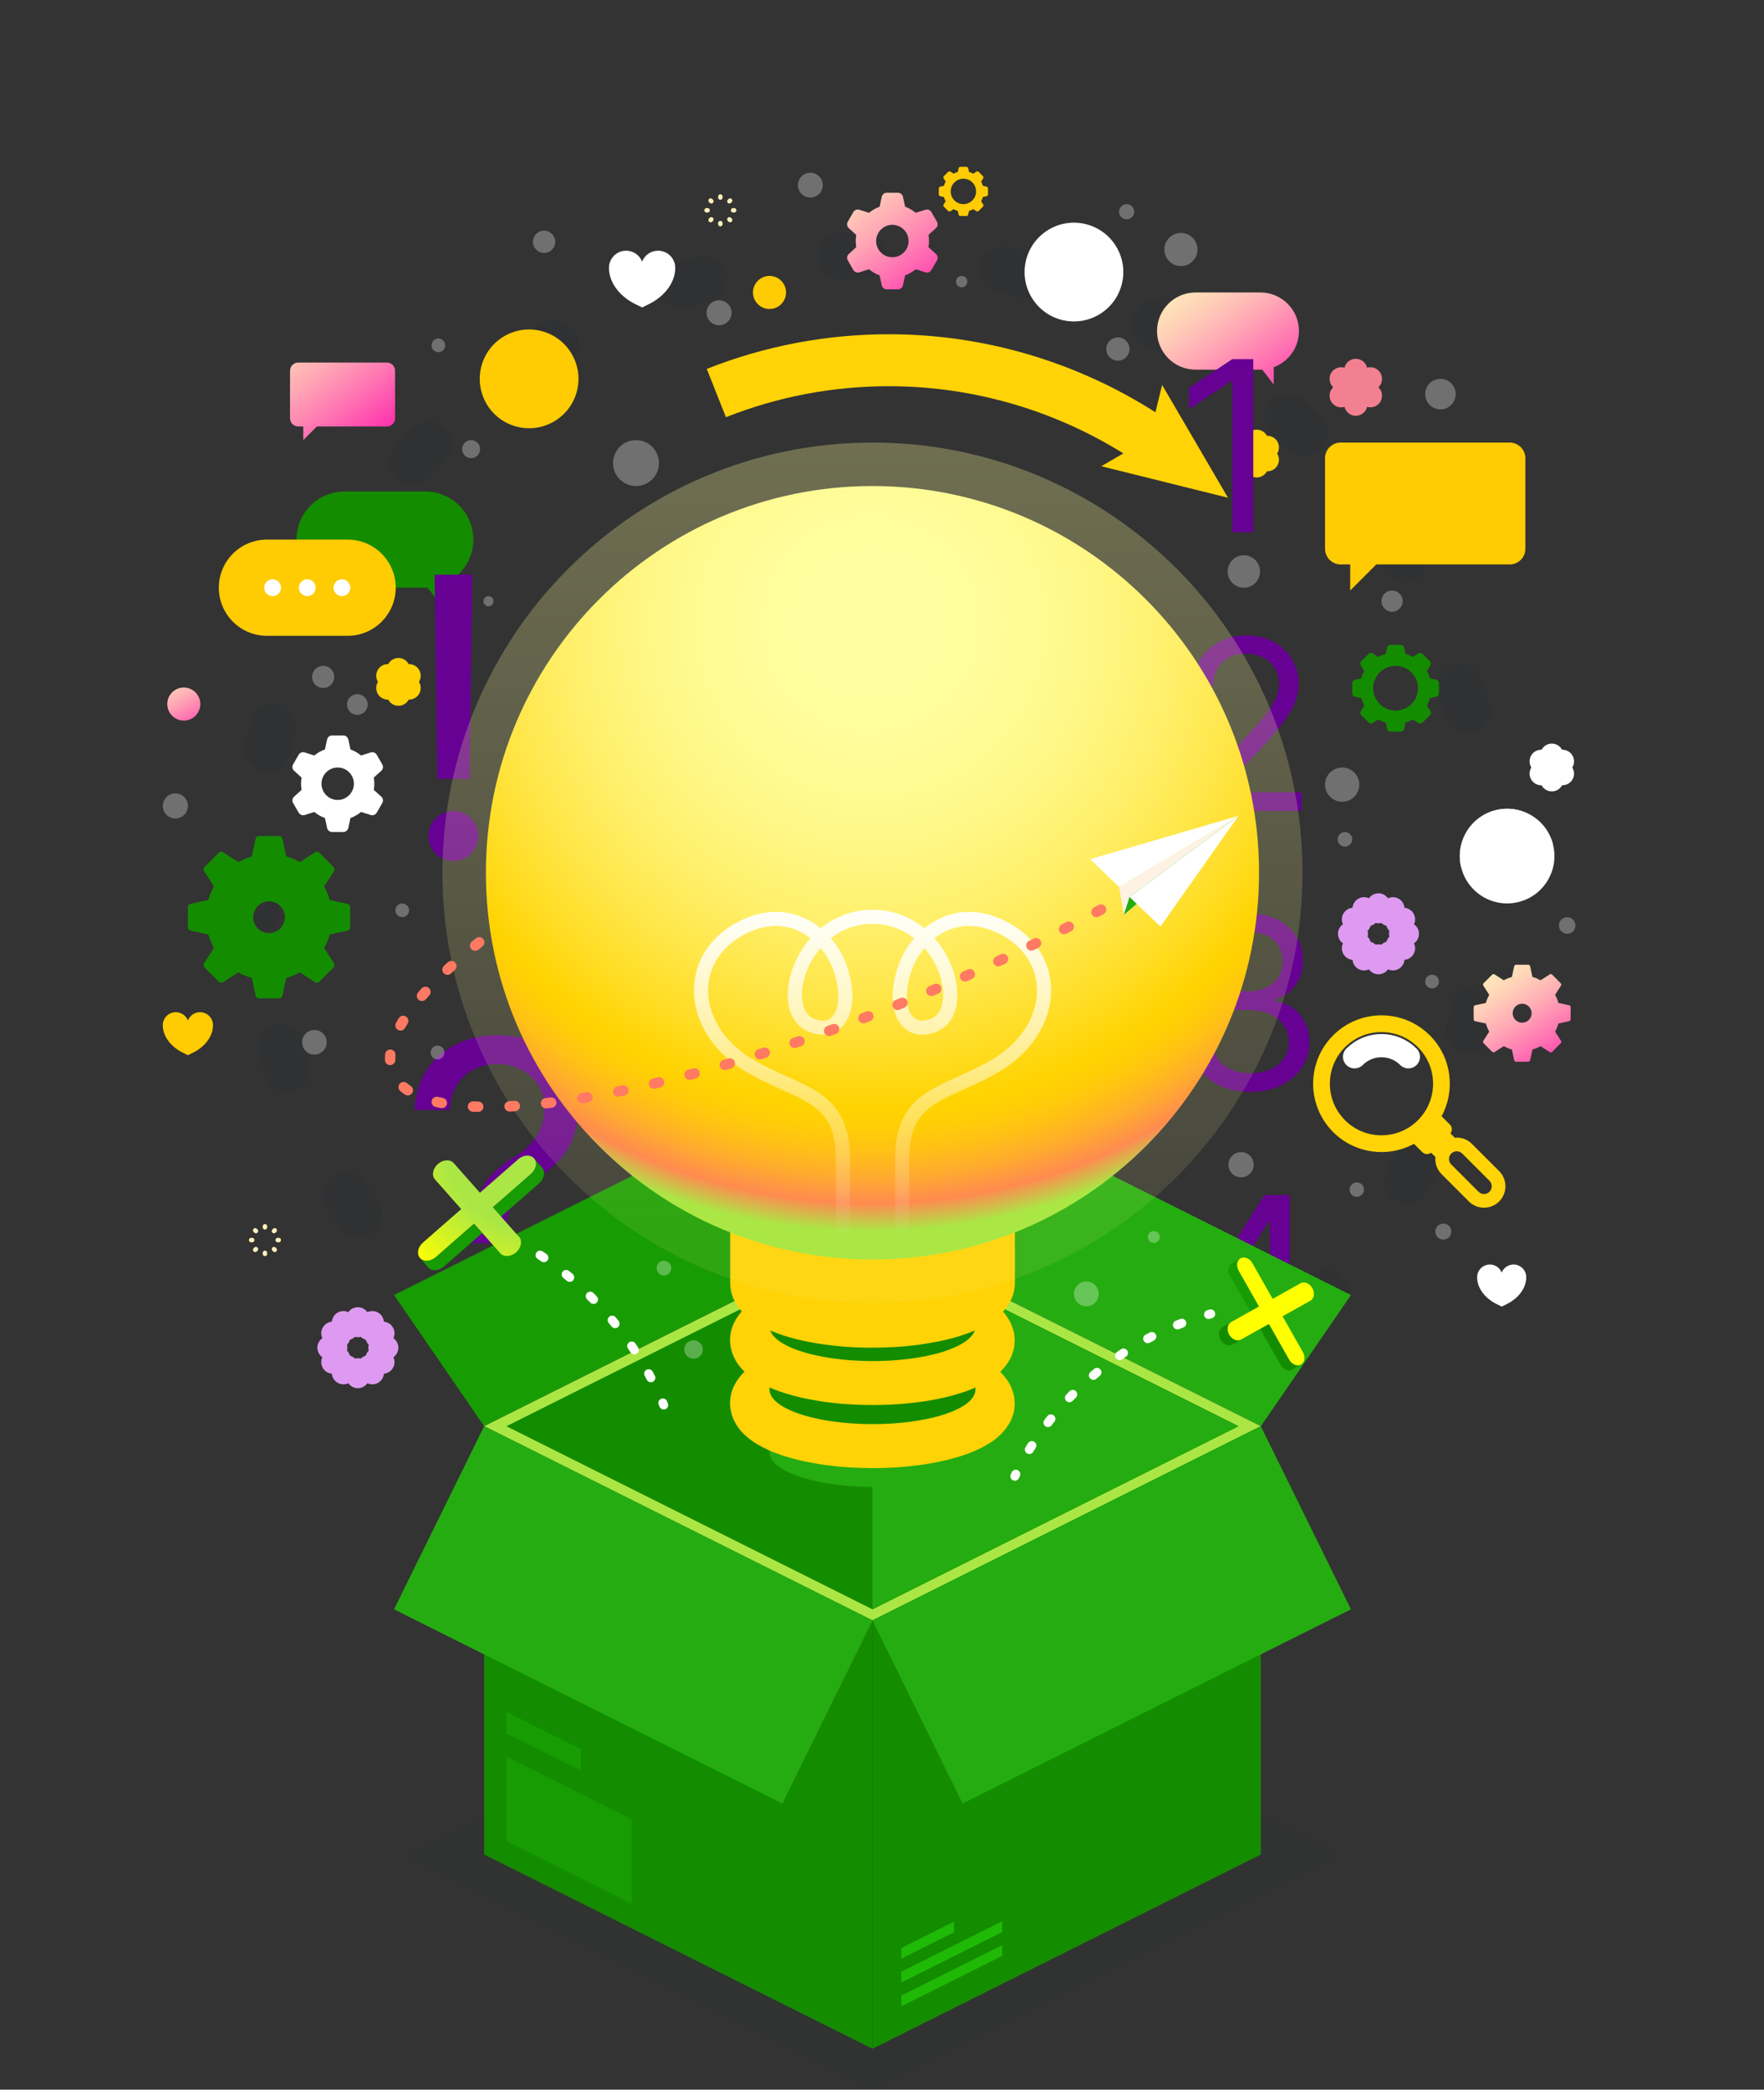 <svg width="76" height="90" viewBox="0 0 76 90" fill="none" xmlns="http://www.w3.org/2000/svg">
<rect x="0" y="0" width="76" height="90" fill="#333333" stroke="none"/>
<path opacity="0.2" d="M56.384 56.384C66.764 46.004 66.764 29.175 56.384 18.795C46.004 8.415 29.175 8.415 18.795 18.795C8.415 29.175 8.415 46.004 18.795 56.384C29.175 66.764 46.004 66.764 56.384 56.384Z" stroke="#252A30" stroke-width="2" stroke-miterlimit="10" stroke-linecap="round" stroke-dasharray="1 6"/>
<path d="M14.974 38.929L14.208 38.762C14.15 38.557 14.069 38.361 13.967 38.178L14.39 37.519C14.427 37.462 14.419 37.388 14.371 37.34L13.756 36.725C13.708 36.677 13.633 36.669 13.576 36.705L12.917 37.129C12.735 37.027 12.539 36.946 12.333 36.887L12.167 36.121C12.152 36.055 12.094 36.008 12.026 36.008H11.157C11.089 36.008 11.03 36.056 11.016 36.121L10.85 36.887C10.644 36.946 10.449 37.027 10.266 37.129L9.607 36.705C9.55 36.669 9.475 36.677 9.427 36.725L8.812 37.34C8.764 37.388 8.756 37.462 8.793 37.519L9.217 38.178C9.114 38.361 9.033 38.557 8.975 38.762L8.209 38.929C8.143 38.943 8.096 39.002 8.096 39.069V39.939C8.096 40.007 8.143 40.065 8.209 40.08L8.975 40.246C9.033 40.451 9.114 40.647 9.216 40.83L8.793 41.489C8.756 41.546 8.764 41.621 8.812 41.668L9.427 42.283C9.455 42.311 9.492 42.326 9.529 42.326C9.556 42.326 9.583 42.318 9.607 42.303L10.266 41.879C10.448 41.981 10.644 42.062 10.85 42.12L11.016 42.886C11.03 42.952 11.089 42.999 11.156 42.999H12.026C12.094 42.999 12.152 42.952 12.167 42.886L12.333 42.12C12.539 42.062 12.735 41.981 12.917 41.879L13.576 42.303C13.6 42.318 13.627 42.326 13.654 42.326C13.691 42.326 13.728 42.311 13.756 42.283L14.371 41.668C14.418 41.621 14.427 41.546 14.39 41.489L13.966 40.83C14.069 40.647 14.15 40.451 14.208 40.246L14.974 40.08C15.04 40.065 15.087 40.007 15.087 39.939V39.069C15.087 39.002 15.04 38.943 14.974 38.929ZM12.275 39.504C12.275 39.881 11.969 40.188 11.592 40.188C11.215 40.188 10.908 39.881 10.908 39.504C10.908 39.127 11.215 38.821 11.592 38.821C11.969 38.821 12.275 39.127 12.275 39.504Z" fill="#148C00"/>
<path d="M67.602 43.295L67.144 43.196C67.109 43.073 67.061 42.956 67 42.847L67.253 42.453C67.275 42.419 67.27 42.374 67.241 42.346L66.874 41.978C66.846 41.95 66.801 41.945 66.767 41.967L66.373 42.22C66.264 42.159 66.147 42.111 66.024 42.076L65.925 41.618C65.916 41.579 65.881 41.55 65.841 41.55H65.321C65.281 41.55 65.246 41.579 65.237 41.618L65.138 42.076C65.015 42.111 64.898 42.159 64.789 42.22L64.395 41.967C64.361 41.945 64.316 41.95 64.288 41.978L63.92 42.346C63.892 42.374 63.887 42.419 63.909 42.453L64.162 42.847C64.101 42.956 64.052 43.073 64.018 43.196L63.56 43.295C63.52 43.304 63.492 43.339 63.492 43.379V43.899C63.492 43.939 63.52 43.974 63.56 43.983L64.018 44.082C64.052 44.205 64.101 44.322 64.162 44.431L63.909 44.825C63.887 44.859 63.892 44.904 63.92 44.932L64.288 45.3C64.304 45.316 64.326 45.325 64.348 45.325C64.365 45.325 64.381 45.32 64.395 45.311L64.789 45.058C64.898 45.119 65.015 45.167 65.138 45.202L65.237 45.66C65.246 45.699 65.281 45.727 65.321 45.727H65.841C65.881 45.727 65.916 45.699 65.925 45.66L66.024 45.202C66.147 45.167 66.264 45.119 66.373 45.058L66.767 45.311C66.781 45.32 66.797 45.325 66.813 45.325C66.835 45.325 66.858 45.316 66.874 45.3L67.241 44.932C67.27 44.903 67.275 44.859 67.253 44.825L67 44.431C67.061 44.322 67.109 44.205 67.144 44.082L67.602 43.983C67.641 43.974 67.669 43.939 67.669 43.899V43.379C67.669 43.339 67.641 43.304 67.602 43.295ZM65.989 43.639C65.989 43.864 65.806 44.047 65.581 44.047C65.356 44.047 65.172 43.864 65.172 43.639C65.172 43.414 65.356 43.23 65.581 43.23C65.806 43.23 65.989 43.414 65.989 43.639Z" fill="url(#paint0_linear_212_2717)"/>
<path d="M16.104 34.018C16.119 33.932 16.128 33.844 16.128 33.754C16.128 33.664 16.119 33.577 16.104 33.491L16.428 33.196C16.505 33.127 16.523 33.013 16.471 32.923L16.23 32.505C16.178 32.416 16.07 32.374 15.972 32.406L15.556 32.539C15.421 32.427 15.266 32.338 15.099 32.276L15.006 31.848C14.984 31.747 14.894 31.674 14.79 31.674H14.308C14.204 31.674 14.114 31.747 14.093 31.848L14 32.276C13.832 32.338 13.677 32.427 13.542 32.539L13.126 32.406C13.028 32.374 12.92 32.415 12.869 32.505L12.627 32.923C12.575 33.013 12.593 33.127 12.67 33.196L12.994 33.491C12.979 33.577 12.97 33.664 12.97 33.754C12.97 33.844 12.979 33.932 12.994 34.018L12.67 34.312C12.593 34.382 12.575 34.496 12.627 34.585L12.869 35.003C12.909 35.073 12.982 35.113 13.059 35.113C13.082 35.113 13.104 35.11 13.127 35.103L13.543 34.97C13.678 35.082 13.832 35.17 14 35.233L14.093 35.661C14.115 35.762 14.205 35.834 14.308 35.834H14.791C14.894 35.834 14.984 35.762 15.006 35.661L15.099 35.233C15.266 35.17 15.421 35.082 15.556 34.97L15.972 35.103C15.994 35.11 16.017 35.113 16.039 35.113C16.116 35.113 16.19 35.073 16.23 35.003L16.471 34.585C16.523 34.496 16.505 34.382 16.428 34.312L16.104 34.018ZM14.549 34.453C14.164 34.453 13.851 34.139 13.851 33.754C13.851 33.369 14.164 33.056 14.549 33.056C14.934 33.056 15.247 33.369 15.247 33.754C15.247 34.139 14.934 34.453 14.549 34.453Z" fill="white"/>
<path d="M40.002 10.645C40.016 10.559 40.026 10.472 40.026 10.382C40.026 10.292 40.016 10.204 40.002 10.118L40.326 9.824C40.402 9.754 40.42 9.64 40.368 9.551L40.127 9.133C40.075 9.043 39.968 9.001 39.869 9.033L39.453 9.166C39.318 9.054 39.163 8.965 38.996 8.903L38.903 8.475C38.881 8.374 38.791 8.302 38.688 8.302H38.205C38.102 8.302 38.012 8.374 37.99 8.475L37.897 8.903C37.73 8.966 37.575 9.054 37.44 9.166L37.024 9.033C36.925 9.001 36.818 9.043 36.766 9.133L36.525 9.551C36.473 9.64 36.491 9.754 36.567 9.824L36.891 10.118C36.877 10.204 36.867 10.292 36.867 10.382C36.867 10.472 36.877 10.559 36.891 10.645L36.567 10.94C36.491 11.009 36.473 11.123 36.525 11.213L36.766 11.631C36.806 11.7 36.88 11.741 36.957 11.741C36.979 11.741 37.002 11.738 37.024 11.73L37.44 11.597C37.575 11.709 37.73 11.798 37.897 11.86L37.99 12.288C38.012 12.389 38.102 12.462 38.205 12.462H38.688C38.792 12.462 38.881 12.389 38.903 12.288L38.996 11.86C39.163 11.798 39.318 11.709 39.453 11.597L39.87 11.73C39.892 11.738 39.914 11.741 39.937 11.741C40.014 11.741 40.087 11.7 40.127 11.631L40.369 11.213C40.42 11.123 40.403 11.009 40.326 10.94L40.002 10.645ZM38.446 11.08C38.061 11.08 37.748 10.767 37.748 10.382C37.748 9.997 38.061 9.683 38.446 9.683C38.831 9.683 39.145 9.997 39.145 10.382C39.145 10.767 38.831 11.08 38.446 11.08Z" fill="url(#paint1_linear_212_2717)"/>
<path d="M61.883 29.277L61.607 29.217C61.575 29.104 61.53 28.996 61.474 28.895L61.626 28.659C61.663 28.602 61.655 28.527 61.607 28.479L61.291 28.163C61.243 28.115 61.168 28.107 61.111 28.143L60.874 28.296C60.773 28.239 60.665 28.195 60.552 28.162L60.492 27.887C60.478 27.82 60.419 27.773 60.352 27.773H59.904C59.837 27.773 59.778 27.821 59.764 27.887L59.704 28.162C59.591 28.195 59.483 28.239 59.382 28.296L59.145 28.143C59.088 28.107 59.013 28.114 58.965 28.163L58.649 28.479C58.601 28.527 58.593 28.601 58.63 28.659L58.782 28.895C58.726 28.996 58.681 29.104 58.649 29.217L58.373 29.277C58.307 29.292 58.26 29.35 58.26 29.418V29.865C58.26 29.933 58.307 29.991 58.373 30.006L58.649 30.066C58.681 30.179 58.726 30.287 58.782 30.387L58.63 30.624C58.593 30.681 58.601 30.756 58.649 30.804L58.965 31.12C58.993 31.148 59.03 31.163 59.067 31.163C59.094 31.163 59.121 31.155 59.145 31.14L59.382 30.987C59.483 31.044 59.591 31.088 59.704 31.121L59.764 31.396C59.778 31.462 59.837 31.509 59.904 31.509H60.352C60.419 31.509 60.478 31.462 60.492 31.396L60.552 31.121C60.665 31.088 60.773 31.044 60.874 30.987L61.111 31.14C61.135 31.155 61.162 31.163 61.189 31.163C61.226 31.163 61.263 31.148 61.291 31.12L61.607 30.804C61.655 30.756 61.663 30.681 61.626 30.624L61.474 30.387C61.53 30.287 61.575 30.179 61.607 30.066L61.883 30.006C61.949 29.991 61.996 29.933 61.996 29.865V29.418C61.996 29.35 61.949 29.292 61.883 29.277ZM61.092 29.642C61.092 30.173 60.66 30.606 60.128 30.606C59.596 30.606 59.164 30.173 59.164 29.642C59.164 29.11 59.596 28.677 60.128 28.677C60.66 28.677 61.092 29.11 61.092 29.642Z" fill="#148C00"/>
<path d="M42.503 8.037L42.346 8.003C42.328 7.939 42.303 7.878 42.271 7.821L42.357 7.686C42.378 7.654 42.374 7.611 42.346 7.584L42.167 7.404C42.14 7.377 42.097 7.373 42.065 7.393L41.93 7.48C41.873 7.448 41.812 7.423 41.747 7.404L41.713 7.248C41.705 7.21 41.672 7.184 41.634 7.184H41.38C41.341 7.184 41.308 7.21 41.3 7.248L41.266 7.404C41.202 7.423 41.14 7.448 41.083 7.48L40.949 7.393C40.916 7.373 40.873 7.377 40.846 7.404L40.667 7.584C40.64 7.611 40.635 7.654 40.656 7.686L40.742 7.821C40.711 7.878 40.685 7.939 40.667 8.003L40.511 8.037C40.473 8.045 40.446 8.079 40.446 8.117V8.371C40.446 8.409 40.473 8.443 40.511 8.451L40.667 8.485C40.685 8.549 40.711 8.61 40.742 8.668L40.656 8.802C40.635 8.835 40.64 8.877 40.667 8.904L40.846 9.084C40.862 9.1 40.883 9.108 40.904 9.108C40.92 9.108 40.935 9.104 40.949 9.095L41.083 9.008C41.14 9.04 41.202 9.065 41.266 9.084L41.3 9.24C41.308 9.278 41.341 9.305 41.38 9.305H41.634C41.672 9.305 41.705 9.278 41.713 9.24L41.747 9.084C41.812 9.065 41.873 9.04 41.93 9.008L42.065 9.095C42.078 9.104 42.093 9.108 42.109 9.108C42.13 9.108 42.151 9.1 42.167 9.084L42.346 8.904C42.374 8.877 42.378 8.835 42.357 8.802L42.271 8.668C42.303 8.61 42.328 8.549 42.346 8.485L42.503 8.451C42.54 8.443 42.567 8.409 42.567 8.371V8.117C42.567 8.079 42.54 8.045 42.503 8.037ZM42.054 8.244C42.054 8.546 41.809 8.792 41.507 8.792C41.205 8.792 40.959 8.546 40.959 8.244C40.959 7.942 41.205 7.697 41.507 7.697C41.809 7.697 42.054 7.942 42.054 8.244Z" fill="#FFCB02"/>
<path d="M64.59 50.439L63.415 49.265C63.241 49.091 63.009 48.995 62.763 48.995C62.735 48.995 62.708 49 62.681 49.003L62.492 48.814C62.529 48.764 62.551 48.703 62.551 48.64C62.551 48.562 62.52 48.487 62.465 48.431L62.109 48.075C62.713 46.959 62.545 45.535 61.602 44.592C60.452 43.442 58.587 43.442 57.437 44.592C56.287 45.742 56.287 47.607 57.437 48.757C58.38 49.7 59.804 49.868 60.92 49.264L61.276 49.62C61.331 49.675 61.406 49.706 61.484 49.706C61.548 49.706 61.608 49.685 61.659 49.648L61.847 49.836C61.845 49.864 61.839 49.89 61.839 49.918C61.839 50.164 61.935 50.396 62.11 50.571L63.284 51.745C63.464 51.925 63.7 52.015 63.937 52.015C64.173 52.015 64.409 51.925 64.59 51.745C64.95 51.385 64.95 50.799 64.59 50.439ZM57.947 48.246C57.079 47.378 57.079 45.971 57.947 45.103C58.816 44.234 60.223 44.234 61.091 45.103C61.959 45.971 61.959 47.378 61.091 48.246C60.223 49.114 58.816 49.114 57.947 48.246ZM64.173 51.328C64.043 51.458 63.831 51.458 63.701 51.328L62.527 50.154C62.464 50.091 62.429 50.007 62.429 49.918C62.429 49.829 62.464 49.745 62.527 49.682C62.59 49.619 62.674 49.584 62.763 49.584C62.852 49.584 62.936 49.619 62.999 49.682L64.173 50.856C64.303 50.986 64.303 51.198 64.173 51.328Z" fill="#FFD306"/>
<path d="M58.359 45.515C59 44.874 60.038 44.874 60.679 45.515" stroke="white" stroke-miterlimit="10" stroke-linecap="round" stroke-linejoin="round"/>
<path d="M18.322 21.169H14.844C13.7 21.169 12.773 22.096 12.773 23.24C12.773 24.385 13.7 25.312 14.844 25.312H18.322C18.355 25.312 18.388 25.309 18.421 25.307L19.041 26.114V25.182C19.83 24.889 20.394 24.132 20.394 23.241C20.394 22.096 19.466 21.169 18.322 21.169Z" fill="#148C00"/>
<path d="M20.348 24.752L20.229 33.545H18.843L18.724 24.752H20.348ZM19.536 37.081C19.241 37.081 18.988 36.976 18.777 36.765C18.566 36.554 18.461 36.301 18.461 36.006C18.461 35.712 18.566 35.459 18.777 35.248C18.988 35.036 19.241 34.931 19.536 34.931C19.831 34.931 20.084 35.036 20.295 35.248C20.506 35.459 20.611 35.712 20.611 36.006C20.611 36.201 20.561 36.38 20.462 36.544C20.366 36.707 20.237 36.839 20.074 36.938C19.914 37.034 19.735 37.081 19.536 37.081ZM20.325 53.545V53.473C20.332 52.713 20.412 52.107 20.563 51.657C20.715 51.207 20.93 50.843 21.209 50.564C21.487 50.285 21.822 50.029 22.212 49.794C22.447 49.65 22.658 49.481 22.845 49.286C23.032 49.087 23.18 48.858 23.287 48.599C23.399 48.34 23.455 48.053 23.455 47.739C23.455 47.349 23.363 47.01 23.18 46.723C22.997 46.437 22.752 46.215 22.445 46.06C22.138 45.905 21.798 45.827 21.424 45.827C21.097 45.827 20.782 45.895 20.48 46.03C20.177 46.166 19.924 46.379 19.721 46.669C19.518 46.96 19.401 47.341 19.369 47.81H17.863C17.895 47.133 18.07 46.554 18.389 46.072C18.712 45.59 19.136 45.222 19.661 44.967C20.191 44.712 20.779 44.585 21.424 44.585C22.125 44.585 22.734 44.724 23.252 45.003C23.773 45.282 24.175 45.664 24.458 46.15C24.745 46.636 24.888 47.189 24.888 47.81C24.888 48.248 24.821 48.645 24.685 48.999C24.554 49.354 24.363 49.67 24.112 49.949C23.865 50.228 23.566 50.475 23.216 50.69C22.865 50.909 22.584 51.14 22.373 51.383C22.162 51.622 22.009 51.906 21.913 52.237C21.818 52.567 21.766 52.98 21.758 53.473V53.545H20.325ZM21.089 57.081C20.794 57.081 20.541 56.976 20.33 56.765C20.119 56.554 20.014 56.301 20.014 56.006C20.014 55.712 20.119 55.459 20.33 55.248C20.541 55.036 20.794 54.931 21.089 54.931C21.384 54.931 21.637 55.036 21.848 55.248C22.059 55.459 22.164 55.712 22.164 56.006C22.164 56.201 22.114 56.38 22.015 56.544C21.919 56.707 21.79 56.839 21.627 56.938C21.467 57.034 21.288 57.081 21.089 57.081Z" fill="#660193"/>
<path d="M14.977 27.384H11.5C10.355 27.384 9.428 26.456 9.428 25.312C9.428 24.167 10.355 23.24 11.5 23.24H14.977C16.122 23.24 17.049 24.167 17.049 25.312C17.049 26.456 16.122 27.384 14.977 27.384Z" fill="#FFCB02"/>
<path d="M15.095 25.312C15.095 25.513 14.933 25.675 14.732 25.675C14.532 25.675 14.369 25.513 14.369 25.312C14.369 25.112 14.532 24.949 14.732 24.949C14.933 24.949 15.095 25.112 15.095 25.312Z" fill="white"/>
<path d="M13.602 25.312C13.602 25.513 13.439 25.675 13.239 25.675C13.038 25.675 12.876 25.513 12.876 25.312C12.876 25.112 13.038 24.949 13.239 24.949C13.44 24.949 13.602 25.112 13.602 25.312Z" fill="white"/>
<path d="M12.108 25.312C12.108 25.513 11.945 25.675 11.745 25.675C11.544 25.675 11.382 25.513 11.382 25.312C11.382 25.112 11.544 24.949 11.745 24.949C11.945 24.949 12.108 25.112 12.108 25.312Z" fill="white"/>
<path d="M65.046 19.061H57.759C57.389 19.061 57.088 19.362 57.088 19.732V23.638C57.088 24.009 57.389 24.31 57.759 24.31H58.172V25.434L59.296 24.31H65.046C65.417 24.31 65.718 24.009 65.718 23.638V19.732C65.718 19.362 65.417 19.061 65.046 19.061Z" fill="#FFCB02"/>
<path d="M16.669 15.615H12.848C12.654 15.615 12.496 15.773 12.496 15.967V18.015C12.496 18.209 12.654 18.367 12.848 18.367H13.065V18.956L13.654 18.367H16.669C16.863 18.367 17.02 18.209 17.02 18.015V15.967C17.021 15.773 16.863 15.615 16.669 15.615Z" fill="url(#paint2_linear_212_2717)"/>
<path d="M66.909 36.372C67.185 37.463 66.523 38.572 65.432 38.847C64.341 39.123 63.233 38.461 62.957 37.37C62.681 36.279 63.343 35.171 64.434 34.895C65.525 34.619 66.633 35.281 66.909 36.372Z" fill="white"/>
<path d="M64.434 34.895C63.343 35.17 62.681 36.279 62.957 37.37L66.909 36.372C66.633 35.281 65.525 34.62 64.434 34.895Z" fill="white"/>
<path d="M52.906 21.437L50.069 16.58L49.78 17.756C46.371 15.579 42.382 14.396 38.305 14.396C35.593 14.396 32.951 14.898 30.451 15.889L31.276 17.969C33.512 17.083 35.877 16.634 38.305 16.634C41.884 16.634 45.386 17.652 48.398 19.528L47.447 20.08L52.906 21.437Z" fill="#FFD306"/>
<path d="M27.665 13.243L27.335 13.079C26.829 12.827 26.237 12.271 26.237 11.536C26.237 11.128 26.568 10.797 26.976 10.797C27.29 10.797 27.557 10.992 27.665 11.268C27.772 10.992 28.04 10.797 28.353 10.797C28.761 10.797 29.092 11.128 29.092 11.536C29.092 12.271 28.5 12.827 27.994 13.079L27.665 13.243Z" fill="white"/>
<path d="M8.095 45.447L7.846 45.323C7.462 45.131 7.014 44.711 7.014 44.154C7.014 43.844 7.264 43.594 7.574 43.594C7.811 43.594 8.014 43.742 8.095 43.95C8.177 43.742 8.38 43.594 8.617 43.594C8.927 43.594 9.177 43.844 9.177 44.154C9.177 44.711 8.729 45.132 8.345 45.323L8.095 45.447Z" fill="#FFCB02"/>
<path d="M64.699 56.274L64.454 56.153C64.079 55.965 63.641 55.554 63.641 55.009C63.641 54.707 63.886 54.461 64.188 54.461C64.421 54.461 64.619 54.606 64.699 54.81C64.778 54.606 64.977 54.461 65.209 54.461C65.511 54.461 65.757 54.707 65.757 55.009C65.757 55.554 65.319 55.965 64.943 56.153L64.699 56.274Z" fill="white"/>
<path d="M48.054 10.56C47.414 9.574 46.097 9.294 45.112 9.933C44.127 10.573 43.846 11.89 44.486 12.875C45.125 13.86 46.442 14.141 47.427 13.501C48.413 12.862 48.693 11.545 48.054 10.56Z" fill="white"/>
<path d="M24.58 15.159C23.941 14.174 22.624 13.894 21.638 14.533C20.653 15.172 20.373 16.489 21.012 17.475C21.651 18.46 22.968 18.74 23.954 18.101C24.939 17.462 25.22 16.145 24.58 15.159Z" fill="#FFCB02"/>
<path d="M8.516 29.936C8.302 29.606 7.861 29.512 7.532 29.726C7.202 29.94 7.108 30.381 7.322 30.711C7.536 31.041 7.977 31.135 8.307 30.921C8.637 30.706 8.73 30.265 8.516 29.936Z" fill="url(#paint3_linear_212_2717)"/>
<path d="M33.751 12.208C33.537 11.878 33.096 11.784 32.766 11.999C32.436 12.213 32.342 12.654 32.556 12.983C32.77 13.313 33.211 13.407 33.541 13.193C33.871 12.979 33.965 12.538 33.751 12.208Z" fill="#FFCB02"/>
<path d="M59.39 38.974V39.266" stroke="#DD9AF0" stroke-miterlimit="10" stroke-linecap="round" stroke-linejoin="round"/>
<path d="M59.39 41.17V41.462" stroke="#DD9AF0" stroke-miterlimit="10" stroke-linecap="round" stroke-linejoin="round"/>
<path d="M58.769 39.14L58.914 39.393" stroke="#DD9AF0" stroke-miterlimit="10" stroke-linecap="round" stroke-linejoin="round"/>
<path d="M59.866 41.043L60.012 41.296" stroke="#DD9AF0" stroke-miterlimit="10" stroke-linecap="round" stroke-linejoin="round"/>
<path d="M58.312 39.596L58.565 39.742" stroke="#DD9AF0" stroke-miterlimit="10" stroke-linecap="round" stroke-linejoin="round"/>
<path d="M60.215 40.694L60.468 40.84" stroke="#DD9AF0" stroke-miterlimit="10" stroke-linecap="round" stroke-linejoin="round"/>
<path d="M58.145 40.218H58.437" stroke="#DD9AF0" stroke-miterlimit="10" stroke-linecap="round" stroke-linejoin="round"/>
<path d="M60.343 40.218H60.635" stroke="#DD9AF0" stroke-miterlimit="10" stroke-linecap="round" stroke-linejoin="round"/>
<path d="M58.312 40.84L58.565 40.694" stroke="#DD9AF0" stroke-miterlimit="10" stroke-linecap="round" stroke-linejoin="round"/>
<path d="M60.215 39.742L60.468 39.596" stroke="#DD9AF0" stroke-miterlimit="10" stroke-linecap="round" stroke-linejoin="round"/>
<path d="M58.769 41.296L58.914 41.043" stroke="#DD9AF0" stroke-miterlimit="10" stroke-linecap="round" stroke-linejoin="round"/>
<path d="M59.866 39.393L60.012 39.14" stroke="#DD9AF0" stroke-miterlimit="10" stroke-linecap="round" stroke-linejoin="round"/>
<path d="M15.418 56.8V57.092" stroke="#DD9AF0" stroke-miterlimit="10" stroke-linecap="round" stroke-linejoin="round"/>
<path d="M15.418 58.997V59.288" stroke="#DD9AF0" stroke-miterlimit="10" stroke-linecap="round" stroke-linejoin="round"/>
<path d="M14.796 56.966L14.942 57.219" stroke="#DD9AF0" stroke-miterlimit="10" stroke-linecap="round" stroke-linejoin="round"/>
<path d="M15.895 58.869L16.041 59.122" stroke="#DD9AF0" stroke-miterlimit="10" stroke-linecap="round" stroke-linejoin="round"/>
<path d="M14.341 57.422L14.594 57.568" stroke="#DD9AF0" stroke-miterlimit="10" stroke-linecap="round" stroke-linejoin="round"/>
<path d="M16.243 58.52L16.496 58.666" stroke="#DD9AF0" stroke-miterlimit="10" stroke-linecap="round" stroke-linejoin="round"/>
<path d="M14.174 58.044H14.466" stroke="#DD9AF0" stroke-miterlimit="10" stroke-linecap="round" stroke-linejoin="round"/>
<path d="M16.371 58.044H16.663" stroke="#DD9AF0" stroke-miterlimit="10" stroke-linecap="round" stroke-linejoin="round"/>
<path d="M14.341 58.666L14.594 58.52" stroke="#DD9AF0" stroke-miterlimit="10" stroke-linecap="round" stroke-linejoin="round"/>
<path d="M16.243 57.568L16.496 57.422" stroke="#DD9AF0" stroke-miterlimit="10" stroke-linecap="round" stroke-linejoin="round"/>
<path d="M14.796 59.122L14.942 58.869" stroke="#DD9AF0" stroke-miterlimit="10" stroke-linecap="round" stroke-linejoin="round"/>
<path d="M15.895 57.219L16.041 56.966" stroke="#DD9AF0" stroke-miterlimit="10" stroke-linecap="round" stroke-linejoin="round"/>
<path d="M17.166 28.838V29.015" stroke="#FFD002" stroke-miterlimit="10" stroke-linecap="round" stroke-linejoin="round"/>
<path d="M17.166 29.72V29.897" stroke="#FFD002" stroke-miterlimit="10" stroke-linecap="round" stroke-linejoin="round"/>
<path d="M16.708 29.103L16.861 29.191" stroke="#FFD002" stroke-miterlimit="10" stroke-linecap="round" stroke-linejoin="round"/>
<path d="M17.472 29.544L17.625 29.632" stroke="#FFD002" stroke-miterlimit="10" stroke-linecap="round" stroke-linejoin="round"/>
<path d="M16.708 29.632L16.861 29.544" stroke="#FFD002" stroke-miterlimit="10" stroke-linecap="round" stroke-linejoin="round"/>
<path d="M17.472 29.191L17.625 29.103" stroke="#FFD002" stroke-miterlimit="10" stroke-linecap="round" stroke-linejoin="round"/>
<path d="M54.144 19.005V19.182" stroke="#FFD002" stroke-miterlimit="10" stroke-linecap="round" stroke-linejoin="round"/>
<path d="M54.144 19.887V20.064" stroke="#FFD002" stroke-miterlimit="10" stroke-linecap="round" stroke-linejoin="round"/>
<path d="M53.685 19.27L53.839 19.358" stroke="#FFD002" stroke-miterlimit="10" stroke-linecap="round" stroke-linejoin="round"/>
<path d="M54.449 19.711L54.602 19.799" stroke="#FFD002" stroke-miterlimit="10" stroke-linecap="round" stroke-linejoin="round"/>
<path d="M53.685 19.799L53.839 19.711" stroke="#FFD002" stroke-miterlimit="10" stroke-linecap="round" stroke-linejoin="round"/>
<path d="M54.449 19.358L54.602 19.27" stroke="#FFD002" stroke-miterlimit="10" stroke-linecap="round" stroke-linejoin="round"/>
<path d="M66.858 32.526V32.703" stroke="white" stroke-miterlimit="10" stroke-linecap="round" stroke-linejoin="round"/>
<path d="M66.858 33.408V33.585" stroke="white" stroke-miterlimit="10" stroke-linecap="round" stroke-linejoin="round"/>
<path d="M66.4 32.791L66.553 32.879" stroke="white" stroke-miterlimit="10" stroke-linecap="round" stroke-linejoin="round"/>
<path d="M67.163 33.232L67.316 33.32" stroke="white" stroke-miterlimit="10" stroke-linecap="round" stroke-linejoin="round"/>
<path d="M66.4 33.32L66.553 33.232" stroke="white" stroke-miterlimit="10" stroke-linecap="round" stroke-linejoin="round"/>
<path d="M67.163 32.879L67.316 32.791" stroke="white" stroke-miterlimit="10" stroke-linecap="round" stroke-linejoin="round"/>
<path d="M58.413 15.953V16.196" stroke="#F28090" stroke-miterlimit="10" stroke-linecap="round" stroke-linejoin="round"/>
<path d="M58.413 17.165V17.407" stroke="#F28090" stroke-miterlimit="10" stroke-linecap="round" stroke-linejoin="round"/>
<path d="M57.783 16.317L57.993 16.438" stroke="#F28090" stroke-miterlimit="10" stroke-linecap="round" stroke-linejoin="round"/>
<path d="M58.833 16.922L59.043 17.044" stroke="#F28090" stroke-miterlimit="10" stroke-linecap="round" stroke-linejoin="round"/>
<path d="M57.783 17.044L57.993 16.922" stroke="#F28090" stroke-miterlimit="10" stroke-linecap="round" stroke-linejoin="round"/>
<path d="M58.833 16.438L59.043 16.317" stroke="#F28090" stroke-miterlimit="10" stroke-linecap="round" stroke-linejoin="round"/>
<path d="M31.036 8.605C30.983 8.605 30.939 8.562 30.939 8.509V8.464C30.939 8.411 30.983 8.367 31.036 8.367C31.09 8.367 31.133 8.411 31.133 8.464V8.509C31.133 8.562 31.09 8.605 31.036 8.605Z" fill="url(#paint4_linear_212_2717)"/>
<path d="M31.036 9.75C30.983 9.75 30.939 9.706 30.939 9.653V9.609C30.939 9.555 30.983 9.512 31.036 9.512C31.09 9.512 31.133 9.555 31.133 9.609V9.653C31.133 9.706 31.09 9.75 31.036 9.75Z" fill="url(#paint5_linear_212_2717)"/>
<path d="M30.648 8.767C30.623 8.767 30.598 8.757 30.579 8.738L30.548 8.707C30.51 8.669 30.51 8.608 30.548 8.57C30.586 8.532 30.647 8.532 30.685 8.57L30.716 8.601C30.754 8.639 30.754 8.7 30.716 8.738C30.698 8.757 30.673 8.767 30.648 8.767Z" fill="url(#paint6_linear_212_2717)"/>
<path d="M31.456 9.576C31.432 9.576 31.407 9.566 31.388 9.547L31.356 9.516C31.319 9.478 31.319 9.417 31.356 9.379C31.394 9.341 31.456 9.341 31.493 9.379L31.525 9.41C31.563 9.448 31.563 9.51 31.525 9.547C31.506 9.566 31.481 9.576 31.456 9.576Z" fill="url(#paint7_linear_212_2717)"/>
<path d="M30.487 9.155H30.442C30.389 9.155 30.346 9.112 30.346 9.059C30.346 9.005 30.389 8.962 30.442 8.962H30.487C30.541 8.962 30.584 9.005 30.584 9.059C30.584 9.112 30.541 9.155 30.487 9.155Z" fill="url(#paint8_linear_212_2717)"/>
<path d="M31.631 9.155H31.586C31.533 9.155 31.489 9.112 31.489 9.059C31.489 9.005 31.533 8.962 31.586 8.962H31.631C31.684 8.962 31.727 9.005 31.727 9.059C31.727 9.112 31.684 9.155 31.631 9.155Z" fill="url(#paint9_linear_212_2717)"/>
<path d="M30.616 9.576C30.592 9.576 30.567 9.566 30.548 9.547C30.51 9.51 30.51 9.448 30.548 9.41L30.579 9.379C30.617 9.341 30.678 9.341 30.716 9.379C30.754 9.417 30.754 9.478 30.716 9.516L30.685 9.547C30.666 9.566 30.641 9.576 30.616 9.576Z" fill="url(#paint10_linear_212_2717)"/>
<path d="M31.425 8.767C31.4 8.767 31.375 8.757 31.356 8.738C31.319 8.7 31.319 8.639 31.356 8.601L31.388 8.57C31.426 8.532 31.487 8.532 31.525 8.57C31.563 8.608 31.563 8.669 31.525 8.707L31.493 8.738C31.474 8.757 31.45 8.767 31.425 8.767Z" fill="url(#paint11_linear_212_2717)"/>
<path d="M11.414 52.956C11.361 52.956 11.317 52.913 11.317 52.859V52.815C11.317 52.762 11.361 52.718 11.414 52.718C11.468 52.718 11.511 52.762 11.511 52.815V52.859C11.511 52.913 11.468 52.956 11.414 52.956Z" fill="url(#paint12_linear_212_2717)"/>
<path d="M11.414 54.1C11.361 54.1 11.317 54.057 11.317 54.003V53.959C11.317 53.906 11.361 53.862 11.414 53.862C11.468 53.862 11.511 53.906 11.511 53.959V54.003C11.511 54.057 11.468 54.1 11.414 54.1Z" fill="url(#paint13_linear_212_2717)"/>
<path d="M11.026 53.117C11.001 53.117 10.976 53.108 10.957 53.089L10.926 53.057C10.888 53.02 10.888 52.958 10.926 52.92C10.963 52.883 11.025 52.883 11.063 52.92L11.094 52.952C11.132 52.99 11.132 53.051 11.094 53.089C11.075 53.108 11.051 53.117 11.026 53.117Z" fill="url(#paint14_linear_212_2717)"/>
<path d="M11.835 53.926C11.811 53.926 11.786 53.917 11.767 53.898L11.735 53.866C11.698 53.829 11.698 53.767 11.735 53.73C11.773 53.692 11.835 53.692 11.872 53.73L11.904 53.761C11.941 53.799 11.941 53.86 11.904 53.898C11.885 53.917 11.86 53.926 11.835 53.926Z" fill="url(#paint15_linear_212_2717)"/>
<path d="M10.865 53.506H10.82C10.767 53.506 10.724 53.462 10.724 53.409C10.724 53.355 10.767 53.312 10.82 53.312H10.865C10.918 53.312 10.962 53.355 10.962 53.409C10.962 53.462 10.918 53.506 10.865 53.506Z" fill="url(#paint16_linear_212_2717)"/>
<path d="M12.009 53.506H11.965C11.912 53.506 11.868 53.462 11.868 53.409C11.868 53.355 11.912 53.312 11.965 53.312H12.009C12.063 53.312 12.106 53.355 12.106 53.409C12.106 53.462 12.063 53.506 12.009 53.506Z" fill="url(#paint17_linear_212_2717)"/>
<path d="M10.994 53.926C10.97 53.926 10.945 53.917 10.926 53.898C10.888 53.86 10.888 53.799 10.926 53.761L10.957 53.73C10.995 53.692 11.056 53.692 11.094 53.73C11.132 53.767 11.132 53.829 11.094 53.866L11.063 53.898C11.044 53.917 11.019 53.926 10.994 53.926Z" fill="url(#paint18_linear_212_2717)"/>
<path d="M11.804 53.117C11.779 53.117 11.754 53.108 11.735 53.089C11.698 53.051 11.698 52.99 11.735 52.952L11.767 52.92C11.805 52.883 11.866 52.883 11.904 52.92C11.941 52.958 11.941 53.02 11.904 53.057L11.872 53.089C11.853 53.108 11.829 53.117 11.804 53.117Z" fill="url(#paint19_linear_212_2717)"/>
<path d="M54.302 12.596H51.511C50.593 12.596 49.849 13.34 49.849 14.258C49.849 15.176 50.593 15.921 51.511 15.921H54.302C54.328 15.921 54.354 15.918 54.381 15.917L54.878 16.564V15.816C55.512 15.581 55.964 14.973 55.964 14.258C55.964 13.34 55.22 12.596 54.302 12.596Z" fill="url(#paint20_linear_212_2717)"/>
<path d="M53.996 15.468V22.924H53.093V16.415H53.049L51.229 17.624V16.706L53.093 15.468H53.996ZM51.374 34.924V34.269L53.835 31.575C54.124 31.259 54.362 30.985 54.549 30.752C54.736 30.517 54.874 30.296 54.964 30.09C55.056 29.881 55.102 29.663 55.102 29.434C55.102 29.172 55.039 28.945 54.913 28.753C54.789 28.562 54.619 28.414 54.403 28.309C54.187 28.205 53.945 28.153 53.675 28.153C53.389 28.153 53.139 28.212 52.925 28.331C52.714 28.448 52.55 28.611 52.434 28.823C52.32 29.034 52.263 29.281 52.263 29.565H51.404C51.404 29.128 51.504 28.745 51.706 28.415C51.907 28.085 52.181 27.828 52.528 27.643C52.878 27.459 53.27 27.366 53.704 27.366C54.141 27.366 54.528 27.459 54.866 27.643C55.203 27.828 55.468 28.076 55.659 28.39C55.851 28.703 55.947 29.051 55.947 29.434C55.947 29.709 55.897 29.977 55.798 30.239C55.701 30.499 55.531 30.789 55.288 31.109C55.048 31.427 54.714 31.815 54.287 32.274L52.612 34.065V34.123H56.078V34.924H51.374ZM53.894 47.026C53.413 47.026 52.985 46.944 52.608 46.779C52.235 46.614 51.937 46.384 51.717 46.091C51.498 45.794 51.379 45.451 51.36 45.06H52.277C52.297 45.301 52.379 45.508 52.525 45.683C52.67 45.855 52.861 45.989 53.096 46.083C53.332 46.178 53.593 46.225 53.879 46.225C54.199 46.225 54.483 46.169 54.731 46.058C54.978 45.946 55.173 45.791 55.313 45.592C55.454 45.393 55.525 45.162 55.525 44.9C55.525 44.626 55.457 44.384 55.321 44.176C55.185 43.965 54.986 43.8 54.724 43.681C54.462 43.562 54.141 43.502 53.763 43.502H53.166V42.701H53.763C54.059 42.701 54.318 42.648 54.542 42.541C54.767 42.434 54.943 42.284 55.069 42.09C55.198 41.895 55.263 41.667 55.263 41.405C55.263 41.153 55.207 40.933 55.095 40.746C54.983 40.559 54.826 40.414 54.622 40.309C54.42 40.205 54.182 40.153 53.908 40.153C53.651 40.153 53.408 40.2 53.18 40.295C52.954 40.387 52.77 40.522 52.627 40.699C52.483 40.874 52.406 41.085 52.394 41.332H51.52C51.535 40.942 51.652 40.599 51.873 40.306C52.094 40.01 52.383 39.779 52.74 39.614C53.099 39.449 53.493 39.367 53.923 39.367C54.384 39.367 54.779 39.46 55.11 39.647C55.44 39.831 55.693 40.075 55.87 40.379C56.048 40.682 56.136 41.01 56.136 41.361C56.136 41.781 56.026 42.139 55.805 42.435C55.587 42.732 55.289 42.937 54.913 43.051V43.109C55.384 43.187 55.752 43.387 56.016 43.71C56.281 44.03 56.413 44.427 56.413 44.9C56.413 45.306 56.303 45.669 56.082 45.992C55.863 46.313 55.565 46.565 55.186 46.75C54.807 46.934 54.377 47.026 53.894 47.026ZM51.2 57.395V56.653L54.476 51.468H55.015V52.619H54.651L52.175 56.536V56.594H56.588V57.395H51.2ZM54.709 58.924V57.17V56.824V51.468H55.568V58.924H54.709Z" fill="#660193"/>
<path opacity="0.1" d="M37.59 69.747L17.337 79.873L37.59 90L57.844 79.873L37.59 69.747Z" fill="#252A30"/>
<path d="M37.603 53.06L41.487 47.412L58.205 55.777L54.322 61.426L37.603 53.06Z" fill="#25AC10"/>
<path d="M37.577 53.06L33.694 47.412L16.976 55.777L20.859 61.426L37.577 53.06Z" fill="#189C03"/>
<path d="M37.59 53.06L20.859 61.426L37.59 69.792L54.322 61.426L37.59 53.06Z" fill="url(#paint21_linear_212_2717)"/>
<path d="M21.818 61.426L37.59 53.54L53.362 61.426L37.59 69.312L21.818 61.426Z" fill="#148C00"/>
<path d="M20.859 61.426V79.873L37.59 88.239V69.791L20.859 61.426Z" fill="#148C00"/>
<path d="M54.321 61.426V79.873L37.59 88.239V69.791L54.321 61.426Z" fill="#148C00"/>
<path d="M43.178 83.776L38.833 85.948V86.41L43.178 84.238V83.776Z" fill="#1FBA06"/>
<path d="M43.178 82.75L38.833 84.922V85.384L43.178 83.212V82.75Z" fill="#1FBA06"/>
<path d="M41.103 82.761L38.833 83.896V84.358L41.103 83.223V82.761Z" fill="#1FBA06"/>
<path d="M20.859 61.426L16.976 69.312L33.707 77.677L37.59 69.791L20.859 61.426Z" fill="#25AC10"/>
<path d="M54.321 61.426L58.204 69.312L41.473 77.677L37.59 69.791L54.321 61.426Z" fill="#25AC10"/>
<path d="M37.59 53.54V69.312L53.362 61.426L37.59 53.54Z" fill="#25AC10"/>
<path d="M27.224 78.365L21.818 75.662V79.295L27.224 81.998V78.365Z" fill="#189C03"/>
<path d="M25.023 75.334L21.818 73.731V74.649L25.023 76.251V75.334Z" fill="#189C03"/>
<path d="M43.723 63.774C43.695 63.774 43.667 63.768 43.641 63.755C43.544 63.709 43.502 63.594 43.548 63.498L43.59 63.409C43.636 63.313 43.751 63.271 43.849 63.318C43.945 63.364 43.986 63.48 43.939 63.577L43.898 63.662C43.865 63.733 43.796 63.774 43.723 63.774Z" fill="white"/>
<path d="M44.348 62.624C44.313 62.624 44.279 62.615 44.247 62.596C44.156 62.54 44.127 62.421 44.183 62.33C44.218 62.272 44.255 62.214 44.291 62.156C44.348 62.066 44.468 62.039 44.558 62.096C44.649 62.153 44.676 62.273 44.618 62.363C44.583 62.419 44.548 62.476 44.513 62.532C44.477 62.592 44.413 62.624 44.348 62.624ZM45.151 61.462C45.11 61.462 45.068 61.449 45.033 61.422C44.949 61.356 44.933 61.235 44.999 61.15C45.041 61.096 45.083 61.042 45.126 60.989C45.192 60.906 45.314 60.892 45.398 60.959C45.481 61.026 45.495 61.148 45.428 61.231C45.386 61.283 45.345 61.335 45.304 61.388C45.266 61.437 45.209 61.462 45.151 61.462ZM46.076 60.394C46.027 60.394 45.979 60.376 45.941 60.34C45.865 60.266 45.862 60.143 45.936 60.066C45.984 60.017 46.032 59.968 46.08 59.919C46.156 59.844 46.278 59.843 46.354 59.919C46.429 59.994 46.43 60.117 46.354 60.193C46.307 60.239 46.261 60.287 46.215 60.334C46.177 60.374 46.127 60.394 46.076 60.394ZM47.108 59.429C47.053 59.429 46.998 59.406 46.959 59.36C46.89 59.278 46.901 59.156 46.983 59.087C47.035 59.044 47.087 59 47.14 58.957C47.223 58.889 47.345 58.901 47.412 58.984C47.48 59.067 47.468 59.189 47.385 59.256C47.334 59.298 47.283 59.341 47.232 59.383C47.196 59.414 47.152 59.429 47.108 59.429ZM48.236 58.577C48.173 58.577 48.112 58.548 48.075 58.492C48.015 58.404 48.038 58.283 48.127 58.223C48.184 58.185 48.24 58.147 48.297 58.11C48.386 58.051 48.507 58.076 48.565 58.166C48.624 58.255 48.599 58.375 48.51 58.434C48.454 58.47 48.399 58.507 48.344 58.544C48.31 58.567 48.273 58.577 48.236 58.577ZM49.446 57.85C49.377 57.85 49.31 57.812 49.275 57.747C49.225 57.653 49.261 57.535 49.355 57.485C49.416 57.453 49.476 57.422 49.537 57.391C49.632 57.342 49.749 57.38 49.798 57.475C49.846 57.57 49.809 57.687 49.713 57.736C49.654 57.766 49.595 57.796 49.537 57.828C49.508 57.843 49.477 57.85 49.446 57.85ZM50.728 57.257C50.651 57.257 50.579 57.211 50.548 57.135C50.509 57.036 50.557 56.923 50.657 56.883C50.72 56.858 50.784 56.833 50.848 56.809C50.947 56.771 51.059 56.821 51.097 56.921C51.135 57.021 51.085 57.133 50.985 57.171C50.923 57.194 50.861 57.218 50.8 57.243C50.776 57.252 50.752 57.257 50.728 57.257Z" fill="white"/>
<path d="M52.069 56.808C51.984 56.808 51.906 56.752 51.882 56.666C51.854 56.563 51.914 56.456 52.017 56.428L52.113 56.402C52.216 56.375 52.322 56.436 52.349 56.54C52.377 56.643 52.315 56.749 52.212 56.777L52.12 56.801C52.103 56.806 52.086 56.808 52.069 56.808Z" fill="white"/>
<path d="M53.37 54.733C53.355 54.708 53.344 54.682 53.334 54.656C53.333 54.654 53.332 54.652 53.331 54.65C53.323 54.626 53.316 54.603 53.311 54.579C53.31 54.575 53.31 54.57 53.309 54.565C53.306 54.552 53.306 54.54 53.304 54.527C53.301 54.49 53.3 54.453 53.305 54.418C53.32 54.322 53.368 54.24 53.446 54.194L53.072 54.412C52.993 54.458 52.945 54.54 52.931 54.636C52.925 54.671 52.926 54.708 52.93 54.745C52.93 54.75 52.929 54.754 52.93 54.759C52.931 54.767 52.933 54.775 52.934 54.783C52.935 54.788 52.936 54.792 52.937 54.797C52.938 54.801 52.938 54.805 52.939 54.808C52.942 54.822 52.946 54.835 52.95 54.848C52.952 54.855 52.955 54.861 52.957 54.867C52.958 54.87 52.959 54.872 52.959 54.874C52.96 54.877 52.961 54.88 52.962 54.882C52.967 54.893 52.971 54.904 52.976 54.914C52.981 54.924 52.986 54.934 52.992 54.944C52.993 54.946 52.994 54.948 52.995 54.95L53.869 56.487L54.243 56.269L53.37 54.733Z" fill="#189C03"/>
<path d="M55.41 58.994C55.414 58.996 55.419 58.997 55.423 58.998C55.448 59.008 55.474 59.014 55.499 59.017C55.503 59.017 55.508 59.02 55.512 59.02C55.52 59.021 55.528 59.02 55.536 59.02C55.54 59.02 55.544 59.021 55.548 59.021C55.551 59.021 55.553 59.021 55.556 59.021C55.567 59.02 55.579 59.019 55.59 59.017C55.596 59.016 55.602 59.014 55.608 59.013C55.61 59.012 55.612 59.012 55.614 59.011C55.615 59.011 55.617 59.011 55.619 59.01C55.628 59.008 55.636 59.005 55.645 59.001C55.653 58.998 55.661 58.994 55.669 58.99C55.671 58.989 55.673 58.988 55.675 58.987C55.676 58.986 55.677 58.986 55.678 58.985L56.053 58.767C56.052 58.768 56.051 58.769 56.05 58.769C56.03 58.78 56.009 58.788 55.988 58.794C55.986 58.794 55.985 58.795 55.983 58.795C55.964 58.8 55.943 58.802 55.923 58.803C55.919 58.803 55.915 58.803 55.911 58.803C55.898 58.803 55.886 58.801 55.874 58.799C55.848 58.796 55.823 58.79 55.798 58.781C55.793 58.779 55.789 58.778 55.784 58.777C55.755 58.765 55.727 58.749 55.7 58.73C55.683 58.718 55.666 58.706 55.65 58.692C55.649 58.691 55.648 58.69 55.647 58.689C55.628 58.672 55.61 58.653 55.593 58.632C55.592 58.63 55.591 58.629 55.59 58.628C55.572 58.606 55.557 58.583 55.542 58.558L54.67 57.021L53.468 57.694C53.448 57.705 53.427 57.713 53.406 57.718C53.404 57.719 53.403 57.719 53.401 57.719C53.381 57.724 53.361 57.727 53.341 57.727C53.337 57.728 53.333 57.727 53.329 57.727C53.316 57.727 53.304 57.725 53.292 57.724C53.266 57.72 53.241 57.714 53.216 57.705C53.211 57.704 53.207 57.703 53.202 57.701C53.173 57.689 53.145 57.673 53.118 57.654C53.101 57.643 53.084 57.63 53.068 57.616C53.067 57.615 53.066 57.614 53.065 57.614C53.046 57.596 53.028 57.577 53.011 57.556C53.01 57.554 53.009 57.553 53.008 57.552C52.991 57.53 52.974 57.507 52.96 57.482C52.946 57.457 52.935 57.432 52.925 57.406C52.924 57.404 52.923 57.402 52.922 57.4C52.914 57.376 52.907 57.353 52.902 57.329C52.901 57.325 52.901 57.32 52.9 57.315C52.897 57.302 52.897 57.29 52.895 57.277C52.892 57.24 52.891 57.203 52.896 57.168C52.91 57.072 52.959 56.99 53.037 56.944L52.662 57.162C52.584 57.208 52.536 57.29 52.521 57.386C52.516 57.421 52.517 57.458 52.52 57.495C52.521 57.5 52.52 57.504 52.52 57.509C52.522 57.517 52.523 57.525 52.525 57.533C52.526 57.538 52.526 57.542 52.528 57.547C52.528 57.551 52.529 57.555 52.53 57.559C52.533 57.572 52.536 57.585 52.541 57.598C52.543 57.605 52.545 57.611 52.548 57.618C52.548 57.62 52.549 57.622 52.55 57.624C52.551 57.627 52.552 57.63 52.553 57.633C52.557 57.643 52.562 57.654 52.567 57.664C52.572 57.675 52.577 57.685 52.583 57.695C52.583 57.697 52.585 57.699 52.586 57.7C52.59 57.708 52.594 57.715 52.599 57.723C52.605 57.732 52.611 57.741 52.618 57.75C52.623 57.757 52.628 57.764 52.633 57.77C52.634 57.772 52.635 57.773 52.636 57.774C52.638 57.776 52.638 57.777 52.64 57.779C52.648 57.788 52.656 57.797 52.664 57.806C52.673 57.816 52.682 57.824 52.691 57.832C52.692 57.833 52.692 57.834 52.693 57.834C52.693 57.835 52.694 57.835 52.694 57.836C52.708 57.847 52.721 57.858 52.735 57.868C52.738 57.87 52.741 57.871 52.743 57.873C52.771 57.892 52.799 57.908 52.828 57.919C52.832 57.921 52.837 57.922 52.841 57.923C52.867 57.933 52.892 57.939 52.917 57.942C52.922 57.943 52.926 57.945 52.93 57.945C52.938 57.946 52.946 57.945 52.954 57.945C52.958 57.945 52.962 57.946 52.967 57.946C52.969 57.946 52.972 57.946 52.974 57.946C52.986 57.945 52.997 57.944 53.008 57.942C53.015 57.941 53.021 57.939 53.027 57.938C53.029 57.937 53.03 57.937 53.032 57.937C53.034 57.936 53.036 57.936 53.038 57.935C53.047 57.933 53.055 57.929 53.063 57.926C53.072 57.923 53.08 57.919 53.087 57.915C53.09 57.914 53.091 57.913 53.093 57.912L54.296 57.239L55.168 58.776C55.172 58.783 55.177 58.79 55.181 58.798C55.187 58.807 55.194 58.817 55.2 58.826C55.205 58.833 55.21 58.839 55.215 58.846C55.216 58.847 55.217 58.848 55.218 58.849C55.219 58.851 55.221 58.852 55.222 58.854C55.23 58.863 55.238 58.873 55.246 58.882C55.255 58.891 55.264 58.899 55.273 58.907C55.273 58.908 55.274 58.909 55.275 58.909C55.276 58.91 55.276 58.91 55.276 58.911C55.29 58.922 55.303 58.934 55.317 58.944C55.32 58.946 55.323 58.946 55.325 58.948C55.353 58.967 55.381 58.983 55.41 58.994Z" fill="#148C00"/>
<path d="M56.196 58.543C56.181 58.641 56.132 58.724 56.05 58.77C55.888 58.86 55.661 58.765 55.543 58.558L54.67 57.021L53.468 57.694C53.306 57.784 53.079 57.69 52.961 57.483C52.902 57.379 52.882 57.267 52.896 57.168C52.911 57.071 52.96 56.987 53.041 56.942L54.243 56.269L53.37 54.732C53.311 54.629 53.291 54.517 53.306 54.418C53.32 54.321 53.369 54.237 53.45 54.192C53.613 54.102 53.84 54.197 53.958 54.404L54.831 55.941L56.032 55.268C56.195 55.178 56.422 55.273 56.539 55.479C56.599 55.583 56.62 55.695 56.605 55.793C56.59 55.891 56.541 55.974 56.459 56.019L55.258 56.692L56.13 58.229C56.19 58.333 56.21 58.445 56.196 58.543Z" fill="url(#paint22_linear_212_2717)"/>
<path d="M22.242 53.63C22.21 53.63 22.178 53.622 22.149 53.605L22.066 53.56C21.971 53.509 21.936 53.392 21.987 53.297C22.038 53.204 22.155 53.168 22.249 53.219L22.336 53.267C22.43 53.319 22.463 53.437 22.412 53.53C22.376 53.593 22.31 53.63 22.242 53.63Z" fill="white"/>
<path d="M28.042 59.534C27.973 59.534 27.905 59.496 27.871 59.431C27.84 59.372 27.809 59.315 27.777 59.257C27.726 59.164 27.76 59.046 27.854 58.994C27.948 58.943 28.065 58.977 28.117 59.071C28.149 59.13 28.182 59.19 28.213 59.25C28.263 59.344 28.227 59.462 28.132 59.511C28.104 59.526 28.073 59.534 28.042 59.534ZM27.328 58.331C27.265 58.331 27.204 58.301 27.167 58.245C27.13 58.19 27.094 58.135 27.057 58.081C26.996 57.993 27.019 57.872 27.108 57.812C27.196 57.752 27.316 57.774 27.377 57.863C27.415 57.919 27.452 57.974 27.489 58.031C27.549 58.12 27.524 58.24 27.435 58.299C27.402 58.321 27.365 58.331 27.328 58.331ZM26.501 57.204C26.445 57.204 26.389 57.179 26.351 57.132C26.31 57.081 26.268 57.03 26.226 56.98C26.157 56.897 26.169 56.776 26.251 56.707C26.333 56.639 26.455 56.65 26.523 56.732C26.567 56.784 26.609 56.836 26.652 56.889C26.719 56.972 26.706 57.094 26.623 57.161C26.587 57.19 26.544 57.204 26.501 57.204ZM25.571 56.16C25.521 56.16 25.471 56.141 25.433 56.102C25.387 56.056 25.34 56.009 25.294 55.963C25.218 55.887 25.217 55.765 25.293 55.689C25.368 55.613 25.49 55.612 25.566 55.688C25.614 55.735 25.662 55.783 25.709 55.831C25.784 55.907 25.783 56.03 25.706 56.105C25.669 56.142 25.62 56.16 25.571 56.16ZM24.545 55.21C24.502 55.21 24.457 55.195 24.421 55.165C24.371 55.122 24.32 55.08 24.269 55.039C24.186 54.971 24.174 54.849 24.242 54.766C24.31 54.684 24.431 54.672 24.514 54.739C24.567 54.782 24.618 54.825 24.67 54.868C24.752 54.937 24.762 55.059 24.694 55.141C24.655 55.187 24.601 55.21 24.545 55.21ZM23.433 54.363C23.395 54.363 23.357 54.352 23.324 54.329C23.27 54.292 23.215 54.255 23.16 54.219C23.072 54.16 23.047 54.039 23.107 53.95C23.166 53.861 23.286 53.837 23.375 53.897C23.431 53.934 23.487 53.972 23.543 54.01C23.631 54.07 23.654 54.191 23.593 54.279C23.555 54.334 23.495 54.363 23.433 54.363Z" fill="white"/>
<path d="M28.596 60.707C28.52 60.707 28.448 60.662 28.417 60.588L28.38 60.5C28.338 60.401 28.384 60.288 28.482 60.246C28.581 60.204 28.695 60.25 28.736 60.349L28.774 60.439C28.815 60.538 28.769 60.651 28.67 60.692C28.646 60.702 28.62 60.707 28.596 60.707Z" fill="white"/>
<path d="M22.88 50.554C22.907 50.53 22.931 50.505 22.953 50.479C22.955 50.477 22.956 50.475 22.958 50.472C22.978 50.449 22.995 50.424 23.01 50.398C23.013 50.393 23.016 50.388 23.019 50.383C23.027 50.369 23.033 50.355 23.04 50.34C23.059 50.298 23.075 50.255 23.084 50.212C23.106 50.094 23.084 49.978 23.01 49.893L23.36 50.301C23.433 50.386 23.456 50.502 23.433 50.62C23.425 50.663 23.409 50.706 23.389 50.748C23.387 50.754 23.386 50.759 23.384 50.764C23.379 50.773 23.374 50.782 23.369 50.791C23.366 50.796 23.363 50.801 23.36 50.806C23.357 50.81 23.355 50.815 23.353 50.819C23.344 50.833 23.334 50.847 23.324 50.86C23.319 50.867 23.313 50.874 23.308 50.88C23.306 50.883 23.304 50.885 23.302 50.887C23.3 50.89 23.298 50.893 23.295 50.896C23.286 50.906 23.276 50.917 23.266 50.927C23.256 50.937 23.246 50.947 23.236 50.956C23.233 50.958 23.232 50.96 23.23 50.962L21.58 52.402L21.23 51.995L22.88 50.554Z" fill="#189C03"/>
<path d="M18.753 54.705C18.747 54.705 18.741 54.705 18.735 54.705C18.702 54.705 18.67 54.701 18.639 54.695C18.634 54.694 18.628 54.695 18.623 54.693C18.613 54.691 18.604 54.687 18.594 54.684C18.59 54.682 18.585 54.681 18.58 54.679C18.577 54.678 18.574 54.678 18.571 54.676C18.558 54.671 18.545 54.665 18.533 54.658C18.526 54.654 18.52 54.65 18.513 54.646C18.511 54.645 18.509 54.644 18.508 54.642C18.506 54.641 18.504 54.64 18.502 54.638C18.492 54.632 18.483 54.625 18.475 54.617C18.467 54.61 18.459 54.602 18.451 54.594C18.449 54.592 18.448 54.59 18.446 54.588C18.445 54.587 18.443 54.585 18.442 54.584L18.093 54.177C18.094 54.178 18.095 54.179 18.096 54.181C18.115 54.201 18.136 54.219 18.158 54.234C18.16 54.236 18.162 54.237 18.164 54.238C18.184 54.251 18.207 54.263 18.231 54.272C18.235 54.273 18.24 54.275 18.245 54.276C18.259 54.281 18.275 54.284 18.29 54.287C18.321 54.294 18.353 54.297 18.386 54.297C18.392 54.297 18.398 54.298 18.404 54.297C18.442 54.296 18.482 54.288 18.521 54.278C18.546 54.271 18.571 54.264 18.596 54.253C18.597 54.252 18.598 54.252 18.6 54.251C18.629 54.239 18.658 54.224 18.687 54.206C18.689 54.205 18.69 54.204 18.692 54.203C18.721 54.184 18.749 54.164 18.776 54.141L20.424 52.699L21.556 53.977C21.574 53.998 21.595 54.016 21.618 54.031C21.619 54.032 21.621 54.033 21.623 54.035C21.644 54.048 21.666 54.059 21.69 54.068C21.695 54.07 21.7 54.072 21.704 54.073C21.719 54.078 21.734 54.081 21.749 54.084C21.78 54.09 21.812 54.094 21.845 54.093C21.851 54.093 21.857 54.094 21.863 54.094C21.901 54.092 21.941 54.085 21.981 54.074C22.006 54.067 22.03 54.06 22.055 54.05C22.056 54.049 22.058 54.048 22.059 54.048C22.089 54.035 22.118 54.02 22.146 54.002C22.148 54.001 22.15 54 22.151 53.999C22.18 53.981 22.209 53.961 22.236 53.937C22.262 53.914 22.286 53.889 22.308 53.863C22.31 53.86 22.312 53.858 22.314 53.856C22.333 53.832 22.351 53.807 22.366 53.782C22.369 53.777 22.372 53.771 22.375 53.766C22.383 53.752 22.389 53.738 22.395 53.724C22.415 53.682 22.431 53.639 22.439 53.596C22.462 53.477 22.439 53.362 22.366 53.276L22.715 53.684C22.789 53.77 22.811 53.885 22.789 54.003C22.781 54.047 22.765 54.089 22.745 54.132C22.743 54.137 22.742 54.142 22.739 54.147C22.735 54.156 22.729 54.165 22.725 54.174C22.721 54.179 22.719 54.184 22.716 54.19C22.713 54.194 22.711 54.198 22.709 54.202C22.7 54.216 22.69 54.23 22.68 54.244C22.675 54.25 22.669 54.257 22.664 54.264C22.662 54.266 22.66 54.268 22.658 54.27C22.656 54.273 22.654 54.276 22.651 54.279C22.642 54.29 22.632 54.3 22.622 54.31C22.612 54.32 22.602 54.33 22.591 54.339C22.589 54.341 22.587 54.343 22.585 54.345C22.577 54.352 22.569 54.359 22.561 54.365C22.55 54.374 22.538 54.382 22.527 54.39C22.519 54.396 22.51 54.401 22.501 54.407C22.5 54.408 22.498 54.409 22.496 54.41C22.494 54.411 22.492 54.413 22.491 54.414C22.477 54.422 22.464 54.429 22.45 54.436C22.436 54.443 22.422 54.45 22.409 54.456C22.407 54.456 22.406 54.457 22.405 54.457C22.404 54.457 22.404 54.458 22.403 54.458C22.383 54.467 22.362 54.474 22.342 54.48C22.338 54.481 22.334 54.48 22.33 54.482C22.291 54.492 22.251 54.5 22.213 54.501C22.207 54.502 22.201 54.501 22.195 54.501C22.162 54.501 22.13 54.498 22.099 54.491C22.094 54.49 22.088 54.491 22.083 54.49C22.073 54.487 22.064 54.484 22.054 54.48C22.049 54.479 22.045 54.478 22.04 54.476C22.037 54.475 22.034 54.474 22.031 54.473C22.018 54.468 22.005 54.462 21.993 54.455C21.986 54.451 21.979 54.446 21.973 54.442C21.971 54.441 21.969 54.44 21.967 54.439C21.965 54.437 21.963 54.436 21.961 54.435C21.952 54.428 21.943 54.422 21.934 54.414C21.926 54.407 21.919 54.399 21.911 54.391C21.909 54.389 21.907 54.387 21.905 54.385L20.774 53.106L19.126 54.548C19.118 54.555 19.11 54.562 19.101 54.568C19.09 54.577 19.079 54.585 19.067 54.594C19.059 54.6 19.05 54.605 19.041 54.61C19.04 54.611 19.038 54.612 19.036 54.614C19.034 54.615 19.033 54.616 19.031 54.617C19.017 54.626 19.004 54.633 18.99 54.64C18.977 54.647 18.963 54.653 18.949 54.659C18.948 54.66 18.946 54.66 18.945 54.661C18.945 54.661 18.944 54.661 18.943 54.662C18.923 54.67 18.903 54.678 18.882 54.684C18.878 54.685 18.875 54.685 18.871 54.685C18.831 54.696 18.792 54.703 18.753 54.705Z" fill="#189C03"/>
<path d="M18.018 53.856C17.995 53.976 18.019 54.094 18.096 54.181C18.248 54.352 18.552 54.334 18.776 54.141L20.424 52.699L21.556 53.977C21.708 54.149 22.012 54.131 22.235 53.938C22.346 53.841 22.416 53.718 22.439 53.596C22.462 53.476 22.438 53.359 22.362 53.273L21.231 51.994L22.88 50.554C22.991 50.457 23.061 50.334 23.084 50.212C23.107 50.092 23.083 49.975 23.007 49.889C22.853 49.717 22.549 49.735 22.327 49.929L20.677 51.371L19.547 50.092C19.394 49.92 19.089 49.938 18.867 50.132C18.756 50.228 18.686 50.351 18.663 50.472C18.64 50.592 18.664 50.71 18.741 50.797L19.871 52.074L18.223 53.516C18.111 53.613 18.041 53.735 18.018 53.856Z" fill="url(#paint23_radial_212_2717)"/>
<path d="M33.155 61.708C33.155 62.08 33.566 62.452 34.394 62.742C36.091 63.336 38.899 63.357 40.664 62.788C41.569 62.497 42.025 62.107 42.025 61.716L42.024 62.556C42.024 62.946 41.568 63.336 40.664 63.628C38.898 64.196 36.09 64.175 34.393 63.581C33.565 63.292 33.154 62.919 33.154 62.547C33.154 62.295 33.155 61.96 33.155 61.708Z" fill="#25AC10"/>
<path d="M43.71 60.34C43.711 60.349 43.715 60.358 43.715 60.368C43.712 60.313 43.707 60.257 43.699 60.199C43.698 60.191 43.696 60.184 43.695 60.176C43.686 60.117 43.672 60.053 43.651 59.983C43.648 59.971 43.645 59.958 43.641 59.945C43.624 59.893 43.602 59.834 43.577 59.772C43.574 59.765 43.572 59.757 43.569 59.75C43.567 59.745 43.566 59.742 43.564 59.737C43.56 59.729 43.501 59.593 43.384 59.424C43.382 59.422 43.38 59.419 43.379 59.416C43.325 59.34 43.26 59.257 43.182 59.176C43.179 59.173 43.175 59.17 43.172 59.167C43.16 59.154 43.145 59.139 43.136 59.128C42.953 58.939 42.679 58.752 42.539 58.672C42.151 58.449 41.97 58.381 41.575 58.232C41.25 58.127 40.759 57.967 40.116 57.861C39.718 57.795 39.116 57.695 38.106 57.658C37.191 57.624 36.419 57.69 36.048 57.722C35.361 57.782 34.714 57.922 34.501 57.969C34.381 57.995 33.755 58.137 33.181 58.386C32.618 58.631 32.359 58.84 32.204 58.965C32.041 59.097 31.81 59.327 31.633 59.673C31.554 59.828 31.458 60.085 31.452 60.435C31.454 60.49 31.458 60.566 31.469 60.655C31.473 60.687 31.479 60.717 31.485 60.747C31.491 60.781 31.499 60.817 31.509 60.855C31.516 60.885 31.523 60.915 31.532 60.944C31.539 60.966 31.549 60.99 31.557 61.013C31.627 61.207 31.72 61.365 31.81 61.488C31.816 61.496 31.822 61.504 31.828 61.511C31.884 61.585 31.936 61.646 31.978 61.691C31.98 61.693 31.981 61.695 31.983 61.697C31.986 61.7 31.99 61.703 31.993 61.706C32.005 61.719 32.019 61.734 32.028 61.744C32.042 61.758 32.059 61.771 32.073 61.785C32.107 61.818 32.142 61.85 32.177 61.88C32.21 61.909 32.242 61.936 32.276 61.963C32.302 61.984 32.329 62.003 32.356 62.022C32.413 62.064 32.469 62.104 32.528 62.141C32.562 62.163 32.596 62.185 32.629 62.205C32.659 62.222 32.688 62.239 32.717 62.256C32.768 62.284 32.816 62.31 32.861 62.333C32.884 62.345 32.906 62.356 32.928 62.367C32.993 62.399 33.051 62.427 33.095 62.447C33.265 62.526 33.449 62.597 33.63 62.658C33.756 62.703 33.943 62.762 34.19 62.827C34.207 62.831 34.223 62.836 34.24 62.84C34.251 62.843 34.261 62.846 34.273 62.849C34.494 62.906 34.648 62.938 34.663 62.941C34.705 62.95 34.745 62.957 34.786 62.965C34.792 62.966 34.799 62.967 34.806 62.969C34.883 62.984 34.96 62.998 35.035 63.012C35.098 63.023 35.165 63.034 35.232 63.045C35.261 63.05 35.29 63.055 35.318 63.06C35.362 63.067 35.402 63.074 35.448 63.081C35.535 63.094 35.633 63.106 35.73 63.118C36.106 63.166 36.42 63.191 36.653 63.202H36.654C36.777 63.208 36.942 63.217 37.065 63.221C37.189 63.225 37.355 63.225 37.479 63.229C37.484 63.229 37.798 63.235 38.256 63.216C38.333 63.214 38.411 63.209 38.49 63.205C38.497 63.205 38.503 63.204 38.509 63.204C38.711 63.193 38.916 63.178 39.125 63.156C39.126 63.156 39.127 63.156 39.129 63.156C39.13 63.155 39.131 63.155 39.132 63.155C39.159 63.153 39.182 63.15 39.208 63.147C39.221 63.146 39.232 63.144 39.246 63.143C39.725 63.092 40.059 63.036 40.341 62.979C40.35 62.977 40.36 62.975 40.37 62.973C40.433 62.961 40.493 62.948 40.552 62.935C40.571 62.931 40.588 62.928 40.607 62.923C40.633 62.918 40.66 62.912 40.686 62.907C40.787 62.885 40.922 62.85 41.064 62.81C41.074 62.807 41.083 62.805 41.092 62.803C41.162 62.783 41.234 62.761 41.305 62.74C41.319 62.736 41.333 62.731 41.346 62.727C41.522 62.673 41.688 62.617 41.799 62.571C41.957 62.505 42.17 62.418 42.321 62.336C42.359 62.316 42.433 62.275 42.516 62.227C42.527 62.221 42.538 62.215 42.549 62.209C42.563 62.201 42.579 62.19 42.593 62.181C42.636 62.155 42.679 62.128 42.722 62.1C42.727 62.096 42.733 62.091 42.739 62.088C42.779 62.06 42.819 62.032 42.853 62.005C42.859 62 42.865 61.995 42.871 61.99C42.911 61.959 42.95 61.925 42.991 61.89C43 61.882 43.009 61.874 43.019 61.865C43.06 61.829 43.1 61.792 43.14 61.752C43.176 61.717 43.21 61.678 43.245 61.638C43.266 61.614 43.287 61.592 43.307 61.567C43.342 61.524 43.374 61.474 43.407 61.425C43.43 61.392 43.453 61.359 43.474 61.324C43.479 61.315 43.485 61.308 43.49 61.298C43.529 61.228 43.56 61.163 43.586 61.099C43.59 61.089 43.595 61.08 43.599 61.069C43.64 60.965 43.667 60.87 43.684 60.784C43.685 60.782 43.685 60.779 43.686 60.777C43.71 60.65 43.716 60.54 43.719 60.447C43.718 60.409 43.712 60.376 43.71 60.34Z" fill="#FFD306"/>
<path d="M33.155 59.004C33.155 59.375 33.566 59.748 34.394 60.038C36.091 60.632 38.899 60.653 40.664 60.084C41.569 59.793 42.025 59.403 42.025 59.012L42.024 59.851C42.024 60.242 41.568 60.632 40.664 60.923C38.898 61.492 36.09 61.471 34.393 60.877C33.565 60.587 33.154 60.215 33.154 59.843C33.154 59.592 33.155 59.256 33.155 59.004Z" fill="#148C00"/>
<path d="M43.71 57.624C43.711 57.633 43.715 57.642 43.715 57.652C43.712 57.597 43.707 57.541 43.699 57.483C43.698 57.475 43.696 57.468 43.695 57.46C43.686 57.401 43.672 57.337 43.651 57.267C43.648 57.255 43.645 57.242 43.641 57.229C43.624 57.177 43.602 57.118 43.577 57.056C43.574 57.049 43.572 57.041 43.569 57.034C43.567 57.029 43.566 57.026 43.564 57.021C43.56 57.013 43.501 56.877 43.384 56.709C43.382 56.706 43.38 56.703 43.379 56.7C43.325 56.624 43.26 56.541 43.182 56.46C43.179 56.457 43.175 56.455 43.172 56.451C43.16 56.438 43.145 56.423 43.136 56.413C42.953 56.224 42.679 56.036 42.539 55.956C42.151 55.733 41.97 55.665 41.575 55.516C41.25 55.411 40.759 55.252 40.116 55.145C39.718 55.079 39.116 54.98 38.106 54.942C37.191 54.908 36.419 54.975 36.048 55.007C35.361 55.066 34.714 55.206 34.501 55.253C34.381 55.279 33.755 55.421 33.181 55.67C32.618 55.915 32.359 56.124 32.204 56.25C32.041 56.381 31.81 56.611 31.633 56.958C31.554 57.112 31.458 57.369 31.452 57.719C31.454 57.775 31.458 57.85 31.469 57.94C31.473 57.971 31.479 58.001 31.485 58.031C31.491 58.066 31.499 58.102 31.509 58.139C31.516 58.169 31.523 58.199 31.532 58.228C31.539 58.25 31.549 58.274 31.557 58.297C31.627 58.491 31.72 58.65 31.81 58.772C31.816 58.78 31.822 58.788 31.828 58.795C31.884 58.869 31.936 58.93 31.978 58.975C31.98 58.977 31.981 58.979 31.983 58.981C31.986 58.984 31.99 58.987 31.993 58.99C32.005 59.003 32.019 59.018 32.028 59.028C32.042 59.042 32.059 59.055 32.073 59.069C32.107 59.102 32.142 59.134 32.177 59.164C32.21 59.193 32.242 59.22 32.276 59.247C32.302 59.268 32.329 59.287 32.356 59.306C32.413 59.348 32.469 59.388 32.528 59.425C32.562 59.447 32.596 59.469 32.629 59.489C32.659 59.506 32.688 59.523 32.717 59.54C32.768 59.568 32.816 59.594 32.861 59.617C32.884 59.629 32.906 59.641 32.928 59.651C32.993 59.683 33.051 59.711 33.095 59.731C33.265 59.81 33.449 59.881 33.63 59.942C33.756 59.987 33.943 60.046 34.19 60.111C34.207 60.115 34.223 60.12 34.24 60.124C34.251 60.127 34.261 60.13 34.273 60.133C34.494 60.19 34.648 60.222 34.663 60.225C34.705 60.234 34.745 60.241 34.786 60.249C34.792 60.25 34.799 60.251 34.806 60.253C34.883 60.268 34.96 60.282 35.035 60.296C35.098 60.307 35.165 60.318 35.232 60.329C35.261 60.334 35.29 60.339 35.318 60.344C35.362 60.35 35.402 60.358 35.448 60.365C35.535 60.378 35.633 60.39 35.73 60.402C36.106 60.45 36.42 60.475 36.653 60.486H36.654C36.777 60.492 36.942 60.501 37.065 60.505C37.189 60.509 37.355 60.509 37.479 60.513C37.484 60.513 37.798 60.519 38.256 60.5C38.333 60.498 38.411 60.493 38.49 60.489C38.497 60.489 38.503 60.488 38.509 60.488C38.711 60.477 38.916 60.462 39.125 60.44C39.126 60.44 39.127 60.44 39.129 60.44C39.13 60.439 39.131 60.439 39.132 60.439C39.159 60.437 39.182 60.434 39.208 60.431C39.221 60.43 39.232 60.428 39.246 60.427C39.725 60.376 40.059 60.32 40.341 60.263C40.35 60.261 40.36 60.259 40.37 60.257C40.433 60.245 40.493 60.232 40.552 60.219C40.571 60.215 40.588 60.212 40.607 60.208C40.633 60.202 40.66 60.196 40.686 60.19C40.787 60.169 40.922 60.134 41.064 60.094C41.074 60.092 41.083 60.089 41.092 60.087C41.162 60.066 41.234 60.045 41.305 60.024C41.319 60.02 41.333 60.015 41.346 60.011C41.522 59.957 41.688 59.901 41.799 59.855C41.957 59.788 42.17 59.702 42.321 59.62C42.359 59.6 42.433 59.559 42.516 59.511C42.527 59.505 42.538 59.499 42.549 59.493C42.563 59.485 42.579 59.474 42.593 59.465C42.636 59.439 42.679 59.412 42.722 59.384C42.727 59.38 42.733 59.375 42.739 59.372C42.779 59.344 42.819 59.316 42.853 59.288C42.859 59.284 42.865 59.278 42.871 59.274C42.911 59.243 42.95 59.209 42.991 59.174C43 59.166 43.009 59.158 43.019 59.149C43.06 59.113 43.1 59.076 43.14 59.036C43.176 59.001 43.21 58.962 43.245 58.922C43.266 58.898 43.287 58.876 43.307 58.851C43.342 58.807 43.374 58.758 43.407 58.709C43.43 58.675 43.453 58.643 43.474 58.608C43.479 58.599 43.485 58.592 43.49 58.582C43.529 58.512 43.56 58.446 43.586 58.383C43.59 58.373 43.595 58.364 43.599 58.353C43.64 58.249 43.667 58.154 43.684 58.068C43.685 58.065 43.685 58.063 43.686 58.061C43.71 57.933 43.716 57.824 43.719 57.731C43.718 57.693 43.712 57.66 43.71 57.624Z" fill="#FFD306"/>
<path d="M33.155 56.288C33.155 56.66 33.566 57.032 34.394 57.322C36.091 57.916 38.899 57.937 40.664 57.368C41.569 57.077 42.025 56.687 42.025 56.296L42.024 57.136C42.024 57.526 41.568 57.916 40.664 58.208C38.898 58.776 36.09 58.755 34.393 58.161C33.565 57.871 33.154 57.499 33.154 57.127C33.154 56.876 33.155 56.54 33.155 56.288Z" fill="#148C00"/>
<path d="M31.457 51.57C31.46 51.496 31.465 51.422 31.475 51.342C31.477 51.328 31.478 51.312 31.481 51.298C31.49 51.237 31.504 51.172 31.526 51.098C31.549 51.018 31.576 50.943 31.607 50.873C31.608 50.87 31.609 50.867 31.61 50.863C31.613 50.858 31.641 50.793 31.694 50.7C31.695 50.699 31.697 50.697 31.698 50.695C31.722 50.652 31.753 50.604 31.789 50.552C31.792 50.548 31.795 50.544 31.798 50.539C31.846 50.47 31.904 50.397 31.972 50.324C31.973 50.324 31.973 50.324 31.973 50.323C31.98 50.316 31.985 50.309 31.992 50.302C31.995 50.299 31.998 50.296 32.001 50.293C32.014 50.28 32.029 50.264 32.039 50.254C32.146 50.144 32.282 50.036 32.406 49.948C32.41 49.945 32.414 49.943 32.417 49.94C32.498 49.883 32.573 49.834 32.627 49.802C32.63 49.801 32.633 49.798 32.635 49.797C32.688 49.767 32.737 49.739 32.784 49.714C32.818 49.695 32.852 49.677 32.886 49.66C32.943 49.63 32.996 49.604 33.048 49.58C33.052 49.578 33.056 49.577 33.06 49.575C33.121 49.547 33.182 49.52 33.245 49.495C33.264 49.487 33.282 49.48 33.3 49.472C33.319 49.465 33.339 49.457 33.359 49.449C33.446 49.415 33.528 49.384 33.6 49.358C33.71 49.322 33.846 49.28 33.993 49.236C34.05 49.219 34.106 49.202 34.163 49.186C34.418 49.115 34.715 49.044 35.059 48.986C35.073 48.984 35.089 48.981 35.104 48.979C35.157 48.97 35.21 48.962 35.264 48.953C35.351 48.939 35.447 48.925 35.553 48.91C35.627 48.9 35.7 48.891 35.773 48.882C35.873 48.87 35.979 48.858 36.095 48.847C36.166 48.84 36.233 48.834 36.302 48.829C36.358 48.824 36.416 48.82 36.475 48.816C36.554 48.81 36.632 48.804 36.708 48.8C36.823 48.794 36.943 48.788 37.07 48.783C37.209 48.778 37.345 48.776 37.478 48.775C37.48 48.775 37.483 48.775 37.484 48.775C37.549 48.774 37.62 48.774 37.693 48.775C37.716 48.775 37.738 48.775 37.761 48.775C38.117 48.779 38.563 48.796 39.055 48.841C39.08 48.843 39.108 48.846 39.129 48.848C39.422 48.873 39.706 48.913 39.954 48.955C40.177 48.99 40.403 49.033 40.629 49.084C40.644 49.087 40.663 49.091 40.676 49.094C40.755 49.111 41.053 49.179 41.411 49.295C41.413 49.295 41.414 49.295 41.416 49.296C41.417 49.297 41.419 49.297 41.421 49.298C41.544 49.337 41.674 49.383 41.806 49.434C41.807 49.435 41.809 49.435 41.811 49.436C41.873 49.46 41.935 49.485 41.996 49.512C42.038 49.53 42.075 49.547 42.113 49.565C42.127 49.571 42.141 49.578 42.154 49.584C42.252 49.63 42.338 49.674 42.416 49.716C42.417 49.717 42.418 49.717 42.419 49.718C42.7 49.872 42.864 50.003 42.973 50.091C43.065 50.165 43.178 50.272 43.288 50.405C43.291 50.409 43.295 50.413 43.298 50.418C43.329 50.456 43.358 50.497 43.388 50.539C43.4 50.555 43.411 50.571 43.422 50.587C43.437 50.61 43.451 50.634 43.466 50.658C43.505 50.723 43.538 50.782 43.556 50.824C43.639 51.013 43.676 51.146 43.697 51.28C43.698 51.285 43.699 51.29 43.7 51.295C43.712 51.377 43.719 51.46 43.724 51.557L43.725 52.815C43.725 53.01 43.725 53.207 43.725 53.405L43.726 53.989C43.726 54.432 43.727 54.862 43.727 55.247C43.718 55.465 43.699 55.974 43.197 56.51C42.495 57.261 41.216 57.613 40.516 57.756C39.645 57.934 38.953 57.996 38.526 58.017C38.141 58.035 37.118 58.084 36.054 57.971C35.505 57.912 33.834 57.734 32.628 57.022C32.195 56.767 31.467 56.197 31.46 55.259L31.457 51.57Z" fill="#FFD306"/>
<path d="M37.59 56.117C47.822 56.117 56.118 47.822 56.118 37.589C56.118 27.356 47.822 19.061 37.59 19.061C27.357 19.061 19.061 27.356 19.061 37.589C19.061 47.822 27.357 56.117 37.59 56.117Z" fill="url(#paint24_linear_212_2717)"/>
<path d="M37.59 54.245C46.788 54.245 54.245 46.788 54.245 37.589C54.245 28.39 46.788 20.933 37.59 20.933C28.391 20.933 20.934 28.39 20.934 37.589C20.934 46.788 28.391 54.245 37.59 54.245Z" fill="url(#paint25_radial_212_2717)"/>
<path d="M43.167 39.598C42.259 39.184 41.344 39.166 40.521 39.544C40.273 39.658 40.039 39.806 39.825 39.982C39.233 39.498 38.477 39.184 37.592 39.184C36.708 39.184 35.951 39.498 35.36 39.982C35.146 39.806 34.912 39.658 34.664 39.544C33.841 39.166 32.925 39.184 32.017 39.597C30.751 40.174 29.982 41.218 29.906 42.463C29.822 43.85 30.64 45.243 32.041 46.099C32.613 46.448 33.178 46.702 33.675 46.926C35.083 47.558 36.013 47.976 36.013 49.891V54.169C36.213 54.188 36.416 54.203 36.618 54.215V49.891C36.618 47.584 35.37 47.023 33.924 46.373C33.419 46.146 32.897 45.912 32.357 45.582C31.148 44.843 30.441 43.662 30.511 42.5C30.573 41.486 31.213 40.629 32.268 40.149C33.011 39.811 33.752 39.792 34.411 40.095C34.589 40.177 34.76 40.283 34.919 40.408C34.447 40.944 34.131 41.598 34.003 42.248C33.796 43.301 34.111 44.137 34.825 44.429C35.369 44.651 35.867 44.595 36.227 44.271C36.743 43.807 36.865 42.887 36.553 41.809C36.402 41.286 36.139 40.806 35.797 40.408C36.279 40.031 36.887 39.789 37.592 39.789C38.298 39.789 38.905 40.031 39.388 40.408C39.045 40.806 38.782 41.286 38.631 41.809C38.319 42.887 38.441 43.807 38.957 44.271C39.318 44.595 39.816 44.651 40.359 44.429C41.074 44.137 41.388 43.301 41.182 42.248C41.054 41.598 40.738 40.944 40.265 40.408C40.425 40.283 40.596 40.177 40.774 40.095C41.432 39.792 42.173 39.811 42.916 40.149C43.971 40.629 44.612 41.486 44.673 42.5C44.744 43.662 44.037 44.843 42.828 45.582C42.288 45.912 41.766 46.146 41.261 46.373C39.815 47.023 38.566 47.584 38.566 49.891V54.215C38.769 54.203 38.971 54.187 39.172 54.169V49.891C39.172 47.976 40.102 47.558 41.509 46.926C42.007 46.702 42.571 46.448 43.144 46.099C44.544 45.243 45.362 43.85 45.278 42.463C45.203 41.218 44.433 40.174 43.167 39.598ZM35.971 41.977C36.21 42.801 36.151 43.525 35.823 43.82C35.594 44.026 35.279 43.96 35.055 43.868C34.541 43.658 34.487 42.927 34.598 42.365C34.704 41.823 34.965 41.277 35.355 40.829C35.633 41.159 35.849 41.554 35.971 41.977ZM40.587 42.365C40.698 42.927 40.644 43.658 40.13 43.868C39.907 43.96 39.591 44.026 39.362 43.82C39.033 43.525 38.975 42.802 39.214 41.977C39.336 41.554 39.552 41.159 39.83 40.829C40.22 41.277 40.481 41.823 40.587 42.365Z" fill="url(#paint26_linear_212_2717)"/>
<path d="M20.604 47.889C20.602 47.889 20.599 47.889 20.597 47.889C20.52 47.887 20.444 47.884 20.368 47.88C20.245 47.874 20.149 47.77 20.155 47.646C20.161 47.523 20.268 47.431 20.39 47.433C20.462 47.437 20.536 47.439 20.611 47.442C20.734 47.445 20.831 47.549 20.828 47.672C20.824 47.794 20.724 47.889 20.604 47.889ZM21.955 47.872C21.836 47.872 21.738 47.779 21.732 47.66C21.726 47.536 21.82 47.431 21.944 47.425C22.017 47.421 22.092 47.417 22.166 47.413C22.288 47.403 22.396 47.499 22.404 47.622C22.411 47.745 22.317 47.852 22.194 47.859C22.118 47.864 22.042 47.868 21.966 47.872C21.962 47.872 21.959 47.872 21.955 47.872ZM23.526 47.739C23.413 47.739 23.317 47.654 23.303 47.541C23.289 47.417 23.377 47.307 23.5 47.292L23.722 47.266C23.845 47.252 23.957 47.338 23.971 47.461C23.986 47.584 23.899 47.695 23.776 47.71L23.551 47.737C23.543 47.738 23.534 47.739 23.526 47.739ZM19.038 47.728C19.023 47.728 19.009 47.727 18.994 47.724C18.917 47.709 18.841 47.693 18.766 47.675C18.646 47.647 18.571 47.527 18.599 47.407C18.627 47.286 18.748 47.211 18.868 47.24C18.937 47.256 19.008 47.271 19.08 47.285C19.201 47.309 19.281 47.426 19.257 47.547C19.236 47.654 19.142 47.728 19.038 47.728ZM25.087 47.519C24.979 47.519 24.884 47.441 24.866 47.332C24.846 47.21 24.929 47.094 25.051 47.074L25.271 47.037C25.393 47.016 25.509 47.099 25.53 47.221C25.55 47.342 25.468 47.458 25.346 47.479L25.123 47.516C25.111 47.518 25.099 47.519 25.087 47.519ZM26.637 47.233C26.533 47.233 26.44 47.16 26.418 47.054C26.394 46.933 26.472 46.815 26.593 46.79L26.813 46.745C26.933 46.72 27.052 46.797 27.077 46.918C27.103 47.039 27.025 47.158 26.904 47.183L26.682 47.229C26.667 47.232 26.652 47.233 26.637 47.233ZM17.57 47.18C17.527 47.18 17.484 47.168 17.445 47.142C17.375 47.094 17.309 47.045 17.247 46.993C17.152 46.914 17.139 46.773 17.219 46.678C17.298 46.583 17.439 46.57 17.534 46.65C17.584 46.692 17.638 46.732 17.695 46.77C17.798 46.839 17.825 46.978 17.756 47.081C17.713 47.145 17.642 47.18 17.57 47.18ZM28.177 46.895C28.076 46.895 27.984 46.825 27.96 46.722C27.931 46.602 28.006 46.481 28.126 46.453L28.344 46.401C28.463 46.372 28.585 46.446 28.614 46.566C28.643 46.686 28.569 46.807 28.449 46.836L28.229 46.888C28.212 46.892 28.194 46.895 28.177 46.895ZM29.707 46.511C29.608 46.511 29.517 46.445 29.491 46.344C29.459 46.225 29.53 46.102 29.65 46.071L29.866 46.013C29.985 45.981 30.109 46.052 30.141 46.171C30.173 46.29 30.102 46.413 29.983 46.445L29.764 46.503C29.745 46.508 29.726 46.511 29.707 46.511ZM31.226 46.088C31.129 46.088 31.039 46.025 31.011 45.927C30.977 45.808 31.045 45.684 31.163 45.65L31.379 45.587C31.497 45.552 31.622 45.619 31.657 45.738C31.692 45.856 31.624 45.981 31.505 46.016L31.288 46.08C31.267 46.086 31.247 46.088 31.226 46.088ZM16.808 45.874C16.687 45.874 16.588 45.779 16.584 45.658L16.583 45.6C16.583 45.536 16.586 45.471 16.592 45.405C16.603 45.282 16.712 45.193 16.835 45.203C16.958 45.214 17.049 45.323 17.038 45.446C17.033 45.498 17.031 45.549 17.031 45.6L17.031 45.643C17.035 45.767 16.938 45.87 16.815 45.874C16.812 45.874 16.81 45.874 16.808 45.874ZM32.735 45.631C32.64 45.631 32.551 45.569 32.522 45.474C32.484 45.356 32.55 45.23 32.668 45.193L32.882 45.125C32.999 45.088 33.126 45.153 33.163 45.271C33.2 45.389 33.135 45.514 33.018 45.552L32.802 45.62C32.78 45.627 32.757 45.631 32.735 45.631ZM34.234 45.141C34.14 45.141 34.053 45.082 34.021 44.989C33.982 44.872 34.045 44.745 34.162 44.705L34.375 44.633C34.492 44.593 34.619 44.656 34.659 44.773C34.699 44.89 34.636 45.017 34.519 45.057L34.305 45.129C34.281 45.138 34.257 45.141 34.234 45.141ZM35.722 44.622C35.631 44.622 35.545 44.565 35.512 44.474C35.47 44.358 35.53 44.229 35.647 44.188L35.858 44.111C35.975 44.069 36.102 44.129 36.145 44.245C36.187 44.361 36.127 44.49 36.011 44.532L35.798 44.609C35.773 44.618 35.748 44.622 35.722 44.622ZM17.256 44.387C17.219 44.387 17.181 44.378 17.147 44.358C17.039 44.298 17.001 44.161 17.062 44.054C17.099 43.987 17.139 43.92 17.181 43.852C17.246 43.747 17.384 43.714 17.489 43.779C17.594 43.844 17.626 43.982 17.561 44.087C17.523 44.15 17.486 44.212 17.451 44.273C17.41 44.346 17.334 44.387 17.256 44.387ZM37.201 44.075C37.111 44.075 37.026 44.02 36.992 43.93C36.948 43.815 37.006 43.685 37.122 43.642L37.331 43.562C37.446 43.517 37.576 43.575 37.62 43.69C37.665 43.805 37.607 43.935 37.492 43.979L37.281 44.06C37.255 44.07 37.228 44.075 37.201 44.075ZM38.67 43.501C38.581 43.501 38.497 43.447 38.462 43.36C38.416 43.245 38.471 43.115 38.586 43.069L38.795 42.985C38.91 42.939 39.04 42.994 39.086 43.109C39.132 43.223 39.077 43.354 38.962 43.4L38.753 43.484C38.726 43.495 38.698 43.501 38.67 43.501ZM18.18 43.114C18.128 43.114 18.076 43.096 18.034 43.059C17.94 42.978 17.93 42.836 18.011 42.743C18.061 42.686 18.111 42.629 18.163 42.571C18.246 42.48 18.388 42.472 18.479 42.555C18.571 42.638 18.578 42.779 18.496 42.871C18.446 42.926 18.397 42.982 18.349 43.036C18.305 43.087 18.243 43.114 18.18 43.114ZM40.128 42.9C40.04 42.9 39.957 42.849 39.921 42.763C39.873 42.649 39.927 42.518 40.041 42.47L40.248 42.383C40.361 42.334 40.493 42.387 40.541 42.501C40.589 42.615 40.536 42.747 40.422 42.795L40.214 42.883C40.186 42.895 40.157 42.9 40.128 42.9ZM41.575 42.275C41.489 42.275 41.408 42.225 41.371 42.141C41.321 42.028 41.372 41.896 41.484 41.846L41.69 41.755C41.803 41.705 41.935 41.755 41.985 41.868C42.036 41.981 41.985 42.113 41.872 42.164L41.666 42.255C41.636 42.269 41.605 42.275 41.575 42.275ZM19.28 41.985C19.22 41.985 19.16 41.961 19.116 41.913C19.032 41.823 19.037 41.681 19.128 41.597C19.183 41.546 19.238 41.494 19.295 41.443C19.387 41.359 19.528 41.366 19.611 41.457C19.694 41.549 19.688 41.69 19.596 41.773C19.541 41.824 19.486 41.874 19.433 41.925C19.39 41.965 19.335 41.985 19.28 41.985ZM43.011 41.623C42.927 41.623 42.846 41.575 42.808 41.493C42.756 41.381 42.805 41.248 42.917 41.196L43.12 41.101C43.232 41.049 43.365 41.097 43.418 41.209C43.47 41.321 43.422 41.454 43.31 41.506L43.105 41.602C43.075 41.616 43.043 41.623 43.011 41.623ZM20.471 40.952C20.406 40.952 20.342 40.923 20.298 40.869C20.22 40.773 20.234 40.632 20.33 40.554L20.507 40.412C20.603 40.334 20.744 40.35 20.821 40.447C20.899 40.543 20.883 40.684 20.786 40.761L20.613 40.901C20.571 40.935 20.521 40.952 20.471 40.952ZM44.435 40.944C44.352 40.944 44.273 40.898 44.234 40.819C44.179 40.708 44.225 40.574 44.336 40.52L44.538 40.421C44.65 40.366 44.784 40.412 44.838 40.523C44.892 40.634 44.847 40.768 44.736 40.823L44.533 40.922C44.501 40.937 44.468 40.944 44.435 40.944ZM45.845 40.239C45.764 40.239 45.685 40.195 45.646 40.117C45.59 40.007 45.633 39.872 45.743 39.816L45.942 39.713C46.053 39.656 46.187 39.699 46.244 39.809C46.301 39.919 46.258 40.054 46.148 40.111L45.947 40.214C45.914 40.231 45.88 40.239 45.845 40.239ZM47.241 39.504C47.161 39.504 47.084 39.462 47.044 39.387C46.985 39.278 47.026 39.142 47.134 39.083L47.331 38.977C47.441 38.917 47.576 38.958 47.635 39.066C47.694 39.175 47.654 39.31 47.545 39.37L47.347 39.477C47.313 39.495 47.277 39.504 47.241 39.504ZM48.62 38.739C48.542 38.739 48.467 38.699 48.425 38.626C48.364 38.519 48.401 38.382 48.509 38.321L48.703 38.209C48.811 38.148 48.947 38.185 49.009 38.292C49.071 38.399 49.034 38.536 48.927 38.597L48.73 38.71C48.696 38.73 48.658 38.739 48.62 38.739Z" fill="#FF7A63"/>
<path d="M48.214 38.198L48.419 39.405L53.362 35.136L48.214 38.198Z" fill="#FEF2E5"/>
<path d="M48.664 38.631L48.418 39.405L53.361 35.136L48.664 38.631Z" fill="#25AC10"/>
<path d="M48.664 38.631L49.994 39.907L53.361 35.136L48.664 38.631Z" fill="white"/>
<path d="M48.213 38.198L53.361 35.136L46.97 37.005L48.213 38.198Z" fill="white"/>
<g opacity="0.3">
<path d="M53.589 25.312C53.975 25.312 54.288 24.999 54.288 24.613C54.288 24.228 53.975 23.915 53.589 23.915C53.203 23.915 52.891 24.228 52.891 24.613C52.891 24.999 53.203 25.312 53.589 25.312Z" fill="white"/>
<path d="M28.39 19.945C28.39 20.491 27.947 20.933 27.401 20.933C26.856 20.933 26.413 20.491 26.413 19.945C26.413 19.399 26.855 18.956 27.401 18.956C27.947 18.956 28.39 19.399 28.39 19.945Z" fill="white"/>
<path d="M21.046 26.113C21.167 26.113 21.265 26.015 21.265 25.894C21.265 25.773 21.167 25.675 21.046 25.675C20.925 25.675 20.827 25.773 20.827 25.894C20.827 26.015 20.925 26.113 21.046 26.113Z" fill="white"/>
<path d="M57.826 34.532C58.234 34.532 58.565 34.202 58.565 33.794C58.565 33.386 58.234 33.056 57.826 33.056C57.419 33.056 57.088 33.386 57.088 33.794C57.088 34.202 57.419 34.532 57.826 34.532Z" fill="white"/>
<path d="M20.297 19.732C20.511 19.732 20.685 19.558 20.685 19.344C20.685 19.13 20.511 18.956 20.297 18.956C20.083 18.956 19.909 19.13 19.909 19.344C19.909 19.558 20.083 19.732 20.297 19.732Z" fill="white"/>
<path d="M18.887 15.168C19.049 15.168 19.181 15.036 19.181 14.874C19.181 14.711 19.049 14.58 18.887 14.58C18.724 14.58 18.593 14.711 18.593 14.874C18.593 15.036 18.724 15.168 18.887 15.168Z" fill="white"/>
<path d="M13.924 29.632C14.187 29.632 14.401 29.418 14.401 29.155C14.401 28.891 14.187 28.677 13.924 28.677C13.66 28.677 13.446 28.891 13.446 29.155C13.446 29.418 13.66 29.632 13.924 29.632Z" fill="white"/>
<path d="M14.949 30.343C14.949 30.59 15.149 30.79 15.396 30.79C15.643 30.79 15.842 30.59 15.842 30.343C15.842 30.096 15.643 29.896 15.396 29.896C15.149 29.896 14.949 30.096 14.949 30.343Z" fill="white"/>
<path d="M8.095 34.71C8.095 35.009 7.853 35.251 7.555 35.251C7.256 35.251 7.014 35.009 7.014 34.71C7.014 34.412 7.256 34.169 7.555 34.169C7.853 34.169 8.095 34.412 8.095 34.71Z" fill="white"/>
<path d="M17.625 39.206C17.625 39.369 17.493 39.502 17.329 39.502C17.166 39.502 17.033 39.369 17.033 39.206C17.033 39.042 17.166 38.91 17.329 38.91C17.493 38.91 17.625 39.042 17.625 39.206Z" fill="white"/>
<path d="M14.077 44.89C14.077 45.183 13.839 45.421 13.546 45.421C13.253 45.421 13.016 45.183 13.016 44.89C13.016 44.597 13.253 44.36 13.546 44.36C13.839 44.36 14.077 44.597 14.077 44.89Z" fill="white"/>
<path d="M19.149 45.332C19.149 45.497 19.016 45.63 18.851 45.63C18.686 45.63 18.553 45.497 18.553 45.332C18.553 45.168 18.686 45.034 18.851 45.034C19.016 45.034 19.149 45.168 19.149 45.332Z" fill="white"/>
<path d="M54.013 50.163C54.013 50.464 53.77 50.707 53.469 50.707C53.169 50.707 52.926 50.464 52.926 50.163C52.926 49.863 53.169 49.62 53.469 49.62C53.77 49.62 54.013 49.863 54.013 50.163Z" fill="white"/>
<path d="M47.34 55.726C47.34 56.021 47.1 56.261 46.805 56.261C46.509 56.261 46.27 56.021 46.27 55.726C46.27 55.43 46.509 55.19 46.805 55.19C47.1 55.19 47.34 55.43 47.34 55.726Z" fill="white"/>
<path d="M49.967 53.276C49.967 53.417 49.853 53.531 49.712 53.531C49.571 53.531 49.457 53.417 49.457 53.276C49.457 53.135 49.571 53.02 49.712 53.02C49.853 53.02 49.967 53.135 49.967 53.276Z" fill="white"/>
<path d="M28.921 54.615C28.921 54.791 28.779 54.932 28.604 54.932C28.429 54.932 28.287 54.79 28.287 54.615C28.287 54.44 28.429 54.298 28.604 54.298C28.779 54.298 28.921 54.44 28.921 54.615Z" fill="white"/>
<path d="M30.279 58.122C30.279 58.342 30.101 58.52 29.881 58.52C29.661 58.52 29.482 58.342 29.482 58.122C29.482 57.902 29.661 57.724 29.881 57.724C30.101 57.724 30.279 57.902 30.279 58.122Z" fill="white"/>
<path d="M58.26 36.149C58.26 36.323 58.119 36.464 57.945 36.464C57.771 36.464 57.63 36.323 57.63 36.149C57.63 35.975 57.771 35.834 57.945 35.834C58.119 35.834 58.26 35.975 58.26 36.149Z" fill="white"/>
<path d="M60.433 25.891C60.433 26.143 60.228 26.348 59.976 26.348C59.723 26.348 59.519 26.143 59.519 25.891C59.519 25.638 59.723 25.434 59.976 25.434C60.228 25.434 60.433 25.638 60.433 25.891Z" fill="white"/>
<path d="M48.663 15.033C48.663 15.31 48.439 15.534 48.163 15.534C47.886 15.534 47.662 15.31 47.662 15.033C47.662 14.757 47.886 14.533 48.163 14.533C48.439 14.533 48.663 14.757 48.663 15.033Z" fill="white"/>
<path d="M41.677 12.129C41.677 12.264 41.568 12.374 41.432 12.374C41.297 12.374 41.188 12.264 41.188 12.129C41.188 11.993 41.297 11.884 41.432 11.884C41.568 11.884 41.677 11.993 41.677 12.129Z" fill="white"/>
<path d="M35.448 7.974C35.448 8.269 35.208 8.509 34.913 8.509C34.617 8.509 34.378 8.269 34.378 7.974C34.378 7.678 34.618 7.438 34.913 7.438C35.208 7.438 35.448 7.678 35.448 7.974Z" fill="white"/>
<path d="M23.441 10.894C23.706 10.894 23.922 10.679 23.922 10.414C23.922 10.149 23.706 9.934 23.441 9.934C23.176 9.934 22.961 10.149 22.961 10.414C22.961 10.679 23.176 10.894 23.441 10.894Z" fill="white"/>
<path d="M31.52 13.47C31.52 13.768 31.279 14.009 30.981 14.009C30.684 14.009 30.442 13.768 30.442 13.47C30.442 13.173 30.683 12.932 30.981 12.932C31.279 12.932 31.52 13.173 31.52 13.47Z" fill="white"/>
<path d="M50.879 11.46C51.273 11.46 51.592 11.14 51.592 10.746C51.592 10.352 51.273 10.033 50.879 10.033C50.484 10.033 50.165 10.352 50.165 10.746C50.165 11.14 50.484 11.46 50.879 11.46Z" fill="white"/>
<path d="M48.868 9.12C48.868 9.301 48.722 9.447 48.541 9.447C48.36 9.447 48.213 9.301 48.213 9.12C48.213 8.939 48.36 8.792 48.541 8.792C48.722 8.792 48.868 8.939 48.868 9.12Z" fill="white"/>
<path d="M62.718 16.974C62.718 17.338 62.423 17.632 62.06 17.632C61.697 17.632 61.402 17.338 61.402 16.974C61.402 16.611 61.697 16.317 62.06 16.317C62.423 16.317 62.718 16.611 62.718 16.974Z" fill="white"/>
<path d="M67.877 39.861C67.877 40.058 67.717 40.218 67.52 40.218C67.323 40.218 67.163 40.058 67.163 39.861C67.163 39.664 67.323 39.504 67.52 39.504C67.717 39.504 67.877 39.664 67.877 39.861Z" fill="white"/>
<path d="M61.996 42.275C61.996 42.439 61.863 42.572 61.699 42.572C61.535 42.572 61.402 42.439 61.402 42.275C61.402 42.111 61.535 41.978 61.699 41.978C61.863 41.978 61.996 42.111 61.996 42.275Z" fill="white"/>
<path d="M58.767 51.236C58.767 51.408 58.627 51.547 58.456 51.547C58.284 51.547 58.145 51.408 58.145 51.236C58.145 51.065 58.284 50.925 58.456 50.925C58.627 50.925 58.767 51.065 58.767 51.236Z" fill="white"/>
<path d="M62.184 53.389C62.375 53.389 62.529 53.234 62.529 53.044C62.529 52.853 62.375 52.699 62.184 52.699C61.993 52.699 61.839 52.853 61.839 53.044C61.839 53.234 61.993 53.389 62.184 53.389Z" fill="white"/>
</g>
<defs>
<linearGradient id="paint0_linear_212_2717" x1="64.085" y1="41.395" x2="67.812" y2="46.986" gradientUnits="userSpaceOnUse">
<stop stop-color="#FFF1BA"/>
<stop offset="0.088" stop-color="#FFE8B9"/>
<stop offset="0.232" stop-color="#FFD0B8"/>
<stop offset="0.413" stop-color="#FFA9B5"/>
<stop offset="0.625" stop-color="#FF72B2"/>
<stop offset="0.859" stop-color="#FF2DAD"/>
<stop offset="1" stop-color="#FF00AA"/>
</linearGradient>
<linearGradient id="paint1_linear_212_2717" x1="35.854" y1="6.963" x2="41.006" y2="13.759" gradientUnits="userSpaceOnUse">
<stop stop-color="#FFF1BA"/>
<stop offset="0.088" stop-color="#FFE8B9"/>
<stop offset="0.232" stop-color="#FFD0B8"/>
<stop offset="0.413" stop-color="#FFA9B5"/>
<stop offset="0.625" stop-color="#FF72B2"/>
<stop offset="0.859" stop-color="#FF2DAD"/>
<stop offset="1" stop-color="#FF00AA"/>
</linearGradient>
<linearGradient id="paint2_linear_212_2717" x1="11.516" y1="13.043" x2="17.106" y2="19.949" gradientUnits="userSpaceOnUse">
<stop stop-color="#FFF1BA"/>
<stop offset="0.088" stop-color="#FFE8B9"/>
<stop offset="0.232" stop-color="#FFD0B8"/>
<stop offset="0.413" stop-color="#FFA9B5"/>
<stop offset="0.625" stop-color="#FF72B2"/>
<stop offset="0.859" stop-color="#FF2DAD"/>
<stop offset="1" stop-color="#FF00AA"/>
</linearGradient>
<linearGradient id="paint3_linear_212_2717" x1="6.993" y1="28.728" x2="8.966" y2="32.126" gradientUnits="userSpaceOnUse">
<stop stop-color="#FFF1BA"/>
<stop offset="0.088" stop-color="#FFE8B9"/>
<stop offset="0.232" stop-color="#FFD0B8"/>
<stop offset="0.413" stop-color="#FFA9B5"/>
<stop offset="0.625" stop-color="#FF72B2"/>
<stop offset="0.859" stop-color="#FF2DAD"/>
<stop offset="1" stop-color="#FF00AA"/>
</linearGradient>
<linearGradient id="paint4_linear_212_2717" x1="56.787" y1="33.602" x2="61.717" y2="38.41" gradientUnits="userSpaceOnUse">
<stop stop-color="#FFF1BA"/>
<stop offset="0.088" stop-color="#FFE8B9"/>
<stop offset="0.232" stop-color="#FFD0B8"/>
<stop offset="0.413" stop-color="#FFA9B5"/>
<stop offset="0.625" stop-color="#FF72B2"/>
<stop offset="0.859" stop-color="#FF2DAD"/>
<stop offset="1" stop-color="#FF00AA"/>
</linearGradient>
<linearGradient id="paint5_linear_212_2717" x1="56.214" y1="34.187" x2="61.144" y2="38.995" gradientUnits="userSpaceOnUse">
<stop stop-color="#FFF1BA"/>
<stop offset="0.088" stop-color="#FFE8B9"/>
<stop offset="0.232" stop-color="#FFD0B8"/>
<stop offset="0.413" stop-color="#FFA9B5"/>
<stop offset="0.625" stop-color="#FF72B2"/>
<stop offset="0.859" stop-color="#FF2DAD"/>
<stop offset="1" stop-color="#FF00AA"/>
</linearGradient>
<linearGradient id="paint6_linear_212_2717" x1="56.507" y1="33.89" x2="61.437" y2="38.698" gradientUnits="userSpaceOnUse">
<stop stop-color="#FFF1BA"/>
<stop offset="0.088" stop-color="#FFE8B9"/>
<stop offset="0.232" stop-color="#FFD0B8"/>
<stop offset="0.413" stop-color="#FFA9B5"/>
<stop offset="0.625" stop-color="#FF72B2"/>
<stop offset="0.859" stop-color="#FF2DAD"/>
<stop offset="1" stop-color="#FF00AA"/>
</linearGradient>
<linearGradient id="paint7_linear_212_2717" x1="56.496" y1="33.9" x2="61.426" y2="38.708" gradientUnits="userSpaceOnUse">
<stop stop-color="#FFF1BA"/>
<stop offset="0.088" stop-color="#FFE8B9"/>
<stop offset="0.232" stop-color="#FFD0B8"/>
<stop offset="0.413" stop-color="#FFA9B5"/>
<stop offset="0.625" stop-color="#FF72B2"/>
<stop offset="0.859" stop-color="#FF2DAD"/>
<stop offset="1" stop-color="#FF00AA"/>
</linearGradient>
<linearGradient id="paint8_linear_212_2717" x1="56.222" y1="34.181" x2="61.152" y2="38.989" gradientUnits="userSpaceOnUse">
<stop stop-color="#FFF1BA"/>
<stop offset="0.088" stop-color="#FFE8B9"/>
<stop offset="0.232" stop-color="#FFD0B8"/>
<stop offset="0.413" stop-color="#FFA9B5"/>
<stop offset="0.625" stop-color="#FF72B2"/>
<stop offset="0.859" stop-color="#FF2DAD"/>
<stop offset="1" stop-color="#FF00AA"/>
</linearGradient>
<linearGradient id="paint9_linear_212_2717" x1="56.78" y1="33.609" x2="61.709" y2="38.417" gradientUnits="userSpaceOnUse">
<stop stop-color="#FFF1BA"/>
<stop offset="0.088" stop-color="#FFE8B9"/>
<stop offset="0.232" stop-color="#FFD0B8"/>
<stop offset="0.413" stop-color="#FFA9B5"/>
<stop offset="0.625" stop-color="#FF72B2"/>
<stop offset="0.859" stop-color="#FF2DAD"/>
<stop offset="1" stop-color="#FF00AA"/>
</linearGradient>
<linearGradient id="paint10_linear_212_2717" x1="56.103" y1="34.305" x2="61.033" y2="39.113" gradientUnits="userSpaceOnUse">
<stop stop-color="#FFF1BA"/>
<stop offset="0.088" stop-color="#FFE8B9"/>
<stop offset="0.232" stop-color="#FFD0B8"/>
<stop offset="0.413" stop-color="#FFA9B5"/>
<stop offset="0.625" stop-color="#FF72B2"/>
<stop offset="0.859" stop-color="#FF2DAD"/>
<stop offset="1" stop-color="#FF00AA"/>
</linearGradient>
<linearGradient id="paint11_linear_212_2717" x1="56.901" y1="33.485" x2="61.831" y2="38.294" gradientUnits="userSpaceOnUse">
<stop stop-color="#FFF1BA"/>
<stop offset="0.088" stop-color="#FFE8B9"/>
<stop offset="0.232" stop-color="#FFD0B8"/>
<stop offset="0.413" stop-color="#FFA9B5"/>
<stop offset="0.625" stop-color="#FF72B2"/>
<stop offset="0.859" stop-color="#FF2DAD"/>
<stop offset="1" stop-color="#FF00AA"/>
</linearGradient>
<linearGradient id="paint12_linear_212_2717" x1="25.052" y1="66.138" x2="29.982" y2="70.946" gradientUnits="userSpaceOnUse">
<stop stop-color="#FFF1BA"/>
<stop offset="0.088" stop-color="#FFE8B9"/>
<stop offset="0.232" stop-color="#FFD0B8"/>
<stop offset="0.413" stop-color="#FFA9B5"/>
<stop offset="0.625" stop-color="#FF72B2"/>
<stop offset="0.859" stop-color="#FF2DAD"/>
<stop offset="1" stop-color="#FF00AA"/>
</linearGradient>
<linearGradient id="paint13_linear_212_2717" x1="24.481" y1="66.725" x2="29.41" y2="71.533" gradientUnits="userSpaceOnUse">
<stop stop-color="#FFF1BA"/>
<stop offset="0.088" stop-color="#FFE8B9"/>
<stop offset="0.232" stop-color="#FFD0B8"/>
<stop offset="0.413" stop-color="#FFA9B5"/>
<stop offset="0.625" stop-color="#FF72B2"/>
<stop offset="0.859" stop-color="#FF2DAD"/>
<stop offset="1" stop-color="#FF00AA"/>
</linearGradient>
<linearGradient id="paint14_linear_212_2717" x1="24.773" y1="66.427" x2="29.703" y2="71.235" gradientUnits="userSpaceOnUse">
<stop stop-color="#FFF1BA"/>
<stop offset="0.088" stop-color="#FFE8B9"/>
<stop offset="0.232" stop-color="#FFD0B8"/>
<stop offset="0.413" stop-color="#FFA9B5"/>
<stop offset="0.625" stop-color="#FF72B2"/>
<stop offset="0.859" stop-color="#FF2DAD"/>
<stop offset="1" stop-color="#FF00AA"/>
</linearGradient>
<linearGradient id="paint15_linear_212_2717" x1="24.763" y1="66.438" x2="29.693" y2="71.246" gradientUnits="userSpaceOnUse">
<stop stop-color="#FFF1BA"/>
<stop offset="0.088" stop-color="#FFE8B9"/>
<stop offset="0.232" stop-color="#FFD0B8"/>
<stop offset="0.413" stop-color="#FFA9B5"/>
<stop offset="0.625" stop-color="#FF72B2"/>
<stop offset="0.859" stop-color="#FF2DAD"/>
<stop offset="1" stop-color="#FF00AA"/>
</linearGradient>
<linearGradient id="paint16_linear_212_2717" x1="24.488" y1="66.718" x2="29.418" y2="71.526" gradientUnits="userSpaceOnUse">
<stop stop-color="#FFF1BA"/>
<stop offset="0.088" stop-color="#FFE8B9"/>
<stop offset="0.232" stop-color="#FFD0B8"/>
<stop offset="0.413" stop-color="#FFA9B5"/>
<stop offset="0.625" stop-color="#FF72B2"/>
<stop offset="0.859" stop-color="#FF2DAD"/>
<stop offset="1" stop-color="#FF00AA"/>
</linearGradient>
<linearGradient id="paint17_linear_212_2717" x1="25.047" y1="66.146" x2="29.976" y2="70.954" gradientUnits="userSpaceOnUse">
<stop stop-color="#FFF1BA"/>
<stop offset="0.088" stop-color="#FFE8B9"/>
<stop offset="0.232" stop-color="#FFD0B8"/>
<stop offset="0.413" stop-color="#FFA9B5"/>
<stop offset="0.625" stop-color="#FF72B2"/>
<stop offset="0.859" stop-color="#FF2DAD"/>
<stop offset="1" stop-color="#FF00AA"/>
</linearGradient>
<linearGradient id="paint18_linear_212_2717" x1="24.368" y1="66.842" x2="29.298" y2="71.65" gradientUnits="userSpaceOnUse">
<stop stop-color="#FFF1BA"/>
<stop offset="0.088" stop-color="#FFE8B9"/>
<stop offset="0.232" stop-color="#FFD0B8"/>
<stop offset="0.413" stop-color="#FFA9B5"/>
<stop offset="0.625" stop-color="#FF72B2"/>
<stop offset="0.859" stop-color="#FF2DAD"/>
<stop offset="1" stop-color="#FF00AA"/>
</linearGradient>
<linearGradient id="paint19_linear_212_2717" x1="25.168" y1="66.023" x2="30.097" y2="70.831" gradientUnits="userSpaceOnUse">
<stop stop-color="#FFF1BA"/>
<stop offset="0.088" stop-color="#FFE8B9"/>
<stop offset="0.232" stop-color="#FFD0B8"/>
<stop offset="0.413" stop-color="#FFA9B5"/>
<stop offset="0.625" stop-color="#FF72B2"/>
<stop offset="0.859" stop-color="#FF2DAD"/>
<stop offset="1" stop-color="#FF00AA"/>
</linearGradient>
<linearGradient id="paint20_linear_212_2717" x1="50.801" y1="11.451" x2="56.063" y2="18.466" gradientUnits="userSpaceOnUse">
<stop stop-color="#FFF1BA"/>
<stop offset="0.088" stop-color="#FFE8B9"/>
<stop offset="0.232" stop-color="#FFD0B8"/>
<stop offset="0.413" stop-color="#FFA9B5"/>
<stop offset="0.625" stop-color="#FF72B2"/>
<stop offset="0.859" stop-color="#FF2DAD"/>
<stop offset="1" stop-color="#FF00AA"/>
</linearGradient>
<linearGradient id="paint21_linear_212_2717" x1="37.59" y1="53.63" x2="37.59" y2="72.837" gradientUnits="userSpaceOnUse">
<stop offset="1" stop-color="#AAE745"/>
<stop offset="1" stop-color="#FFA2E8"/>
<stop offset="1" stop-color="#A98FFC"/>
</linearGradient>
<linearGradient id="paint22_linear_212_2717" x1="49.665" y1="54.645" x2="58.55" y2="54.645" gradientUnits="userSpaceOnUse">
<stop offset="1" stop-color="#FFFF01"/>
<stop offset="1" stop-color="#AAE745"/>
<stop offset="1" stop-color="#FF50D7"/>
</linearGradient>
<radialGradient id="paint23_radial_212_2717" cx="0" cy="0" r="1" gradientUnits="userSpaceOnUse" gradientTransform="translate(22.739 49.37) scale(6.893)">
<stop offset="0.513" stop-color="#AAE745"/>
<stop offset="1" stop-color="#FFFF01"/>
<stop offset="1" stop-color="#FF50D7"/>
</radialGradient>
<linearGradient id="paint24_linear_212_2717" x1="37.59" y1="18.251" x2="37.59" y2="52.449" gradientUnits="userSpaceOnUse">
<stop offset="0" stop-color="#FFFD99" stop-opacity="0.3"/>
<stop offset="1" stop-color="#FFFD99" stop-opacity="0.1"/>
</linearGradient>
<radialGradient id="paint25_radial_212_2717" cx="0" cy="0" r="1" gradientUnits="userSpaceOnUse" gradientTransform="translate(37.514 26.847) scale(28.099)">
<stop stop-color="#FFFFA2"/>
<stop offset="0.134" stop-color="#FFFE9F"/>
<stop offset="0.252" stop-color="#FFFB94"/>
<stop offset="0.363" stop-color="#FFF682"/>
<stop offset="0.47" stop-color="#FFEF69"/>
<stop offset="0.575" stop-color="#FFE648"/>
<stop offset="0.676" stop-color="#FFDC20"/>
<stop offset="0.745" stop-color="#FFD301"/>
<stop offset="0.774" stop-color="#FFCE06"/>
<stop offset="0.81" stop-color="#FFC115"/>
<stop offset="0.849" stop-color="#FFAB2E"/>
<stop offset="0.89" stop-color="#FF8B50"/>
<stop offset="0.933" stop-color="#AAE745"/>
<stop offset="0.977" stop-color="#AAE745"/>
<stop offset="0.977" stop-color="#FF33B1"/>
<stop offset="1" stop-color="#138700"/>
</radialGradient>
<linearGradient id="paint26_linear_212_2717" x1="37.593" y1="38.511" x2="37.593" y2="53.4" gradientUnits="userSpaceOnUse">
<stop stop-color="white"/>
<stop offset="1" stop-color="white" stop-opacity="0"/>
</linearGradient>
</defs>
</svg>
